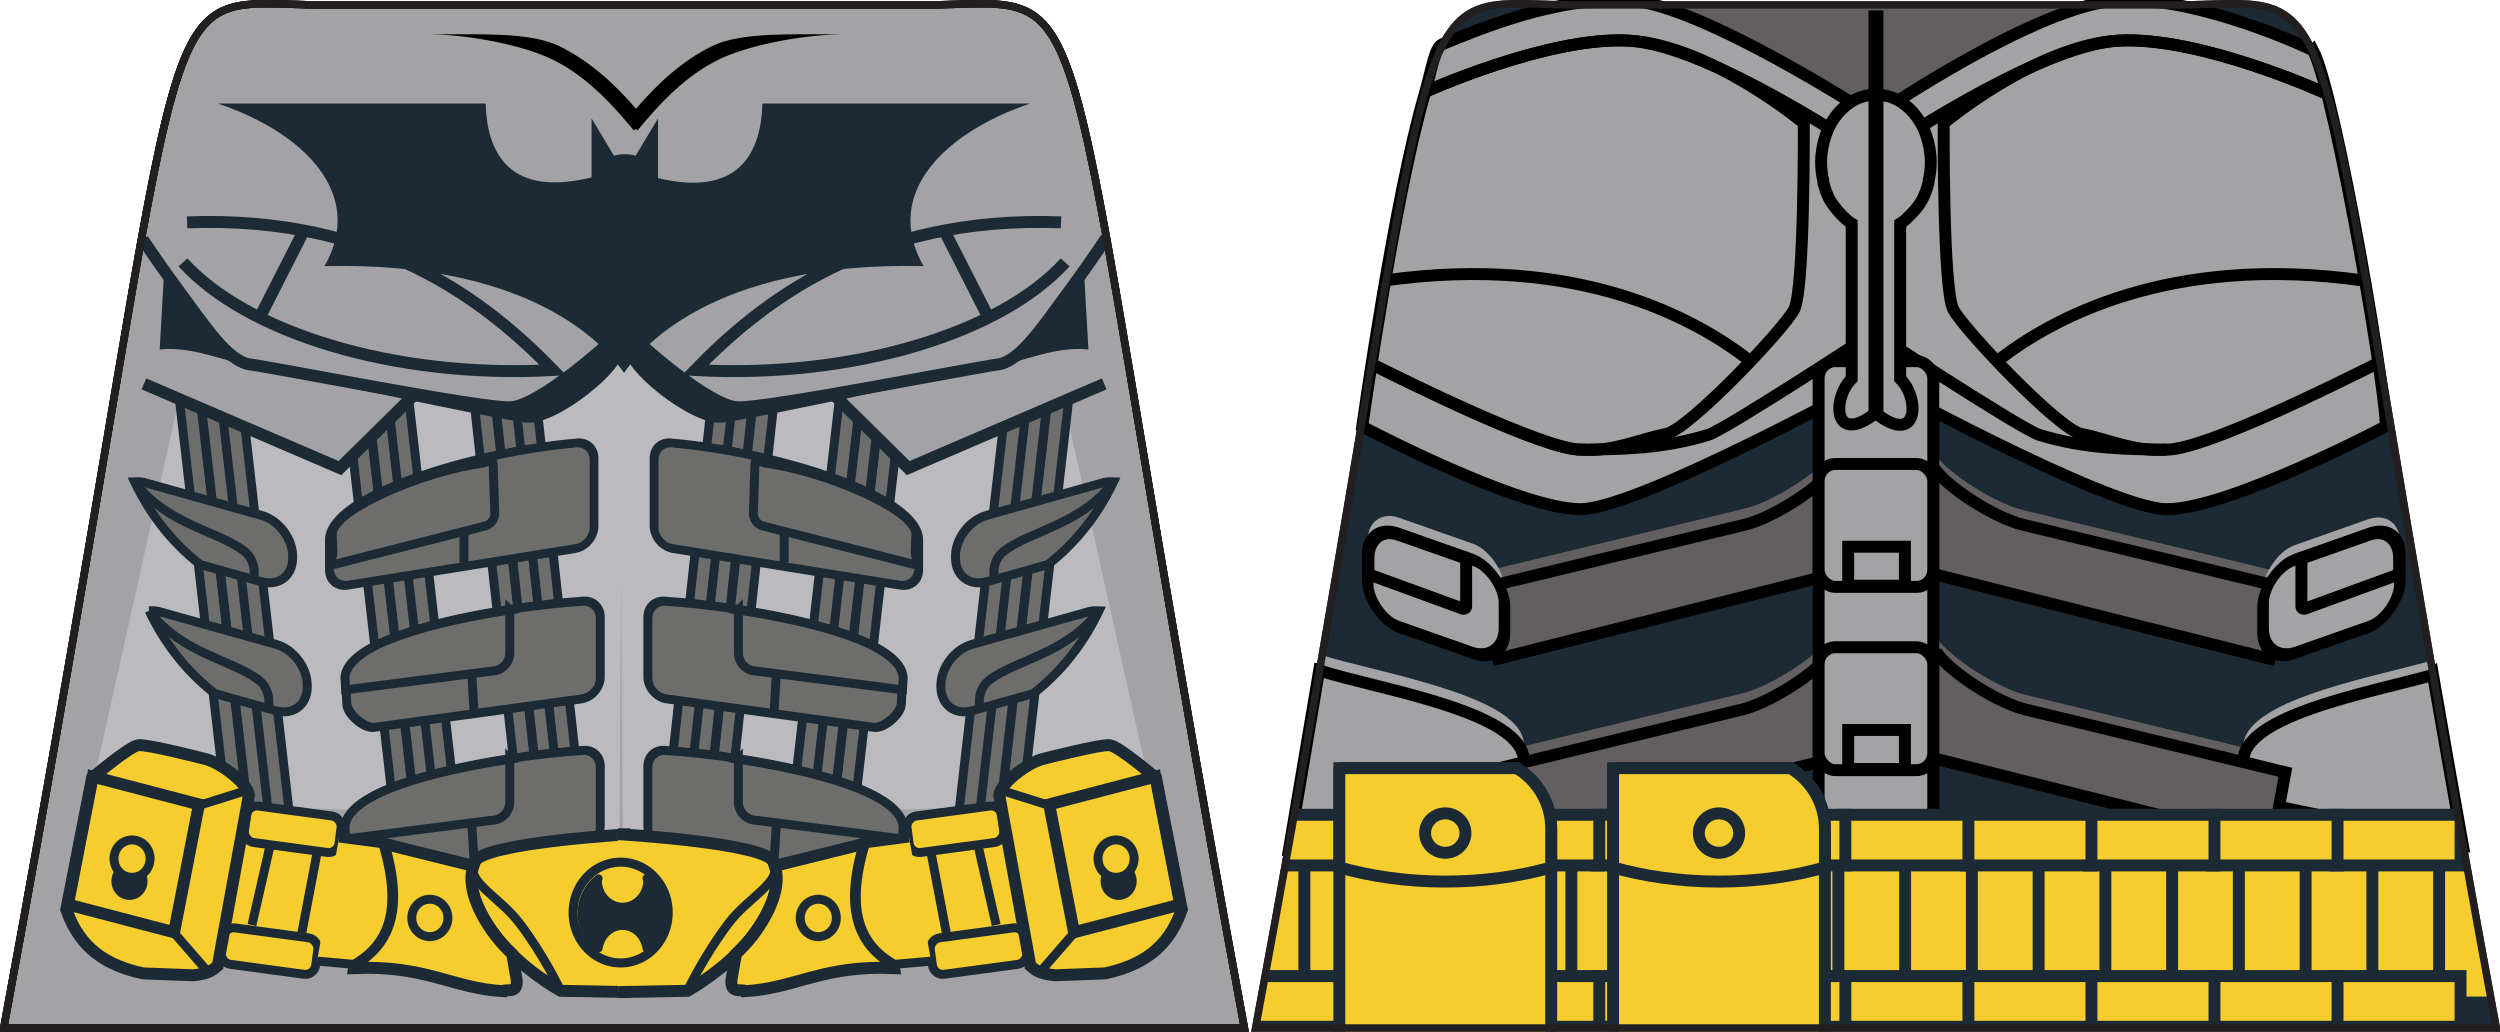 <?xml version="1.0" encoding="UTF-8" standalone="no"?>
<!-- Created with Inkscape (http://www.inkscape.org/) -->

<svg
   xmlns:dc="http://purl.org/dc/elements/1.1/"
   xmlns:cc="http://creativecommons.org/ns#"
   xmlns:rdf="http://www.w3.org/1999/02/22-rdf-syntax-ns#"
   xmlns:svg="http://www.w3.org/2000/svg"
   xmlns="http://www.w3.org/2000/svg"
   xmlns:xlink="http://www.w3.org/1999/xlink"
   xmlns:sodipodi="http://sodipodi.sourceforge.net/DTD/sodipodi-0.dtd"
   xmlns:inkscape="http://www.inkscape.org/namespaces/inkscape"
   width="104.729"
   height="43.221"
   id="svg2"
   version="1.1"
   inkscape:version="0.47 r22583"
   sodipodi:docname="Batman.svg"
   inkscape:export-filename="/media/8814-7FC6/GitHub/Batman.png"
   inkscape:export-xdpi="1718.3771"
   inkscape:export-ydpi="1718.3771"
   style="display:inline">
  <defs
     id="defs4">
    <inkscape:perspective
       sodipodi:type="inkscape:persp3d"
       inkscape:vp_x="0 : 21.606834 : 1"
       inkscape:vp_y="0 : 1000 : 0"
       inkscape:vp_z="52.375 : 21.606834 : 1"
       inkscape:persp3d-origin="26.1875 : 14.404556 : 1"
       id="perspective349" />
    <linearGradient
       inkscape:collect="always"
       id="linearGradient4011">
      <stop
         style="stop-color:#ffffff;stop-opacity:1;"
         offset="0"
         id="stop4013" />
      <stop
         style="stop-color:#ffffff;stop-opacity:0;"
         offset="1"
         id="stop4015" />
    </linearGradient>
    <linearGradient
       inkscape:collect="always"
       id="linearGradient3997">
      <stop
         style="stop-color:#ffffff;stop-opacity:1;"
         offset="0"
         id="stop3999" />
      <stop
         style="stop-color:#ffffff;stop-opacity:0;"
         offset="1"
         id="stop4001" />
    </linearGradient>
    <inkscape:path-effect
       effect="skeletal"
       id="path-effect4237"
       is_visible="true"
       pattern="M 0,5 C 0,2.24 2.24,0 5,0 7.76,0 10,2.24 10,5 10,7.76 7.76,10 5,10 2.24,10 0,7.76 0,5 z"
       copytype="single_stretched"
       prop_scale="1"
       scale_y_rel="false"
       spacing="0"
       normal_offset="0"
       tang_offset="0"
       prop_units="false"
       vertical_pattern="false"
       fuse_tolerance="0" />
    <clipPath
       id="clipPath2999"
       clipPathUnits="userSpaceOnUse">
      <path
         id="path3001"
         d="M 0,792 612,792 612,0 0,0 0,792 z"
         inkscape:connector-curvature="0" />
    </clipPath>
    <radialGradient
       gradientUnits="userSpaceOnUse"
       gradientTransform="matrix(0.76,-0.036,0.132,2.752,16.986,-78.269)"
       r="12.65"
       fy="46.658"
       fx="96.306"
       cy="46.658"
       cx="96.306"
       id="radialGradient3972"
       xlink:href="#linearGradient3966"
       inkscape:collect="always" />
    <clipPath
       clipPathUnits="userSpaceOnUse"
       id="clipPath2999-4">
      <path
         inkscape:connector-curvature="0"
         d="M 0,792 612,792 612,0 0,0 0,792 z"
         id="path3001-0" />
    </clipPath>
    <linearGradient
       id="linearGradient3966">
      <stop
         id="stop3968"
         offset="0"
         style="stop-color:#c0ac02;stop-opacity:1;" />
      <stop
         id="stop3970"
         offset="1"
         style="stop-color:#fdea41;stop-opacity:0;" />
    </linearGradient>
    <radialGradient
       inkscape:collect="always"
       xlink:href="#linearGradient3997"
       id="radialGradient4003"
       cx="165.811"
       cy="47.694"
       fx="165.811"
       fy="47.694"
       r="3.812"
       gradientTransform="matrix(0.644,-0.188,0.312,1.07,43.64,27.156)"
       gradientUnits="userSpaceOnUse" />
    <radialGradient
       inkscape:collect="always"
       xlink:href="#linearGradient3997"
       id="radialGradient4007"
       gradientUnits="userSpaceOnUse"
       gradientTransform="matrix(-0.644,-0.188,-0.312,1.07,293.731,27.156)"
       cx="165.811"
       cy="47.694"
       fx="165.811"
       fy="47.694"
       r="3.812" />
    <radialGradient
       inkscape:collect="always"
       xlink:href="#linearGradient4011"
       id="radialGradient4017"
       cx="169.323"
       cy="41.785"
       fx="169.323"
       fy="41.785"
       r="6.983"
       gradientTransform="matrix(0.31,-0.018,0.037,0.633,114.753,21.469)"
       gradientUnits="userSpaceOnUse" />
    <linearGradient
       id="linearGradient3966-2">
      <stop
         style="stop-color:#c0ac02;stop-opacity:1;"
         offset="0"
         id="stop3968-4" />
      <stop
         style="stop-color:#fdea41;stop-opacity:0;"
         offset="1"
         id="stop3970-5" />
    </linearGradient>
    <clipPath
       id="clipPath2999-4-8"
       clipPathUnits="userSpaceOnUse">
      <path
         id="path3001-0-8"
         d="M 0,792 612,792 612,0 0,0 0,792 z"
         inkscape:connector-curvature="0" />
    </clipPath>
    <radialGradient
       inkscape:collect="always"
       xlink:href="#linearGradient3966-2"
       id="radialGradient3972-4"
       cx="96.306"
       cy="46.658"
       fx="96.306"
       fy="46.658"
       r="12.65"
       gradientTransform="matrix(0.76,-0.036,0.132,2.752,16.986,-78.269)"
       gradientUnits="userSpaceOnUse" />
    <clipPath
       clipPathUnits="userSpaceOnUse"
       id="clipPath2999-0">
      <path
         inkscape:connector-curvature="0"
         d="M 0,792 612,792 612,0 0,0 0,792 z"
         id="path3001-9" />
    </clipPath>
    <inkscape:path-effect
       fuse_tolerance="0"
       vertical_pattern="false"
       prop_units="false"
       tang_offset="0"
       normal_offset="0"
       spacing="0"
       scale_y_rel="false"
       prop_scale="1"
       copytype="single_stretched"
       pattern="M 0,5 C 0,2.24 2.24,0 5,0 7.76,0 10,2.24 10,5 10,7.76 7.76,10 5,10 2.24,10 0,7.76 0,5 z"
       is_visible="true"
       id="path-effect4237-4"
       effect="skeletal" />
    <inkscape:perspective
       id="perspective3163"
       inkscape:persp3d-origin="0.5 : 0.33333333 : 1"
       inkscape:vp_z="1 : 0.5 : 1"
       inkscape:vp_y="0 : 1000 : 0"
       inkscape:vp_x="0 : 0.5 : 1"
       sodipodi:type="inkscape:persp3d" />
    <inkscape:perspective
       id="perspective4142"
       inkscape:persp3d-origin="0.5 : 0.33333333 : 1"
       inkscape:vp_z="1 : 0.5 : 1"
       inkscape:vp_y="0 : 1000 : 0"
       inkscape:vp_x="0 : 0.5 : 1"
       sodipodi:type="inkscape:persp3d" />
    <inkscape:perspective
       id="perspective4156"
       inkscape:persp3d-origin="0.5 : 0.33333333 : 1"
       inkscape:vp_z="1 : 0.5 : 1"
       inkscape:vp_y="0 : 1000 : 0"
       inkscape:vp_x="0 : 0.5 : 1"
       sodipodi:type="inkscape:persp3d" />
    <clipPath
       clipPathUnits="userSpaceOnUse"
       id="clipPath3816">
      <path
         id="path3818"
         style="fill:#ffffff;fill-opacity:1;stroke:#231f20;stroke-width:0.312;stroke-linecap:butt;stroke-linejoin:miter;stroke-miterlimit:4;stroke-opacity:1;stroke-dasharray:none;display:inline"
         d="m 195.412,74.545 c 8.732,-47.294 5.343,-42.679 14.268,-42.856 l 23.44,0 c 8.926,0.177 5.535,-4.438 14.265,42.856 l -51.972,0 z"
         inkscape:connector-curvature="0" />
    </clipPath>
  </defs>
  <sodipodi:namedview
     id="base"
     pagecolor="#ffffff"
     bordercolor="#666666"
     borderopacity="1.0"
     inkscape:pageopacity="0.0"
     inkscape:pageshadow="2"
     inkscape:zoom="7.1190417"
     inkscape:cx="65.875126"
     inkscape:cy="34.350722"
     inkscape:document-units="px"
     inkscape:current-layer="layer37"
     showgrid="false"
     fit-margin-top="0"
     fit-margin-left="0"
     fit-margin-right="0"
     fit-margin-bottom="0"
     inkscape:window-width="1280"
     inkscape:window-height="725"
     inkscape:window-x="0"
     inkscape:window-y="24"
     inkscape:window-maximized="1"
     showguides="true"
     inkscape:guide-bbox="true"
     inkscape:snap-global="false">
    <sodipodi:guide
       orientation="0.063,-0.998"
       position="7.239,21.537"
       id="guide3274" />
    <sodipodi:guide
       orientation="1,0"
       position="26.087,26.649"
       id="guide3960" />
  </sodipodi:namedview>
  <g
     inkscape:groupmode="layer"
     id="layer30"
     inkscape:label="bats"
     transform="translate(-142.812,-31.48)"
     style="display:inline">
    <g
       inkscape:groupmode="layer"
       id="layer38"
       inkscape:label="baseg"
       style="display:inline"
       sodipodi:insensitive="true">
      <path
         transform="translate(-218.169,-378.376)"
         inkscape:connector-curvature="0"
         d="m 361.138,452.92 c 8.732,-47.294 5.343,-42.679 14.268,-42.856 l 23.44,0 c 8.926,0.177 5.535,-4.438 14.265,42.856 l -51.972,0 z"
         style="fill:#a3a2a4;stroke:#231f20;stroke-width:0.312;stroke-linecap:butt;stroke-linejoin:miter;stroke-miterlimit:4;stroke-opacity:1;stroke-dasharray:none;display:inline"
         id="path4246" />
      <path
         transform="translate(-218.169,-378.376)"
         id="path4107"
         style="fill:#1b2a34;stroke:#231f20;stroke-width:0.312;stroke-linecap:butt;stroke-linejoin:miter;stroke-miterlimit:4;stroke-opacity:1;stroke-dasharray:none;display:inline"
         d="m 413.582,452.92 c 8.732,-47.294 5.343,-42.679 14.268,-42.856 l 23.44,0 c 8.926,0.177 5.535,-4.438 14.265,42.856 l -51.972,0 z"
         inkscape:connector-curvature="0" />
      <path
         style="fill:#bbbabd;fill-opacity:1;stroke:none;display:inline"
         d="m 4.075,32.253 3.513,-15.738 6.183,2.951 3.372,-2.67 5.48,0.562 3.513,-3.091 -0.141,20.656 -6.323,1.124 -5.059,-0.703 0.281,-1.405 -4.075,-0.141 -6.745,-1.546 z"
         id="path4315"
         transform="translate(142.768,31.473)" />
      <path
         id="path4323"
         d="m 190.825,63.727 -3.513,-15.738 -6.183,2.951 -3.372,-2.67 -5.48,0.562 -3.513,-3.091 0.141,20.656 6.323,1.124 5.059,-0.703 -0.281,-1.405 4.075,-0.141 6.745,-1.546 z"
         style="fill:#bbbabd;fill-opacity:1;stroke:none;display:inline" />
    </g>
    <g
       inkscape:groupmode="layer"
       id="layer36"
       inkscape:label="west"
       style="display:inline">
      <path
         style="fill:#635f61;stroke:none"
         d="M 67.719,0.219 78.062,7.75 l 7.75,-2.406 3.562,-5.125 -21.656,0 z"
         transform="translate(142.768,31.473)"
         id="path4308" />
      <g
         id="g4298"
         transform="matrix(-1,0,0,1,442.612,0)">
        <path
           style="fill:#a3a2a4;stroke:#000000;stroke-width:0.5;stroke-linecap:butt;stroke-linejoin:miter;stroke-miterlimit:4;stroke-opacity:1;stroke-dasharray:none;display:inline"
           d="m 202.902,33.59 c -0.993,1.907 -3.238,15.373 -3.025,15.76 0,0 6.616,3.488 9.169,3.459 2.471,-0.029 12.628,-5.63 12.628,-5.63 l -0.563,-10.939 c 0,0 -6.646,-4.551 -10.054,-4.746 -3.408,-0.195 -8.155,2.096 -8.155,2.096 z"
           id="path4300"
           sodipodi:nodetypes="cczcczc" />
        <path
           sodipodi:nodetypes="czscczc"
           id="path4302"
           d="m 200.282,46.739 c 1.58,0.788 7.194,3.595 8.764,3.577 1.57,-0.018 3.405,-0.022 5.332,-0.622 0.767,-0.238 7.296,-4.526 7.296,-4.526 l -0.563,-7.239 c 0,0 -6.646,-4.551 -10.054,-4.746 -3.408,-0.195 -8.606,2.172 -8.606,2.172"
           style="fill:none;stroke:#000000;stroke-width:0.5;stroke-linecap:butt;stroke-linejoin:miter;stroke-miterlimit:4;stroke-opacity:1;stroke-dasharray:none;display:inline" />
        <path
           style="fill:none;stroke:#000000;stroke-width:0.5;stroke-linecap:butt;stroke-linejoin:miter;stroke-miterlimit:4;stroke-opacity:1;stroke-dasharray:none;display:inline"
           d="m 209.046,50.315 c 1.309,0.112 2.423,-0.428 3.575,-0.66 0.931,-0.187 4.913,-4.364 5.353,-5.212 0.44,-0.848 0.402,-7.802 0.402,-7.802 0,0 -3.911,-3.264 -7.319,-3.459 -3.408,-0.195 -8.606,2.172 -8.606,2.172"
           id="path4304"
           sodipodi:nodetypes="cszczc" />
        <path
           style="fill:none;stroke:#000000;stroke-width:0.5;stroke-linecap:butt;stroke-linejoin:miter;stroke-miterlimit:4;stroke-opacity:1;stroke-dasharray:none"
           d="m 216.043,46.535 c -2.099,-1.613 -7.024,-4.475 -15.282,-3.298"
           id="path4306"
           sodipodi:nodetypes="cc" />
      </g>
      <g
         id="g4292">
        <path
           sodipodi:nodetypes="csczcczs"
           id="path4162"
           d="m 203.231,33.333 c -0.324,0.132 -0.43,1.034 -0.753,2.144 -1.254,4.307 -2.602,13.873 -2.602,13.873 0,0 6.616,3.488 9.169,3.459 2.471,-0.029 12.628,-5.63 12.628,-5.63 l -0.563,-10.939 c 0,0 -7.049,-4.574 -10.054,-4.746 -3.005,-0.172 -6.246,1.195 -7.825,1.839 z"
           style="fill:#a3a2a4;stroke:#000000;stroke-width:0.5;stroke-linecap:butt;stroke-linejoin:miter;stroke-miterlimit:4;stroke-opacity:1;stroke-dasharray:none;display:inline" />
        <path
           style="fill:none;stroke:#000000;stroke-width:0.5;stroke-linecap:butt;stroke-linejoin:miter;stroke-miterlimit:4;stroke-opacity:1;stroke-dasharray:none;display:inline"
           d="m 200.324,46.76 c 1.638,0.816 7.158,3.574 8.722,3.556 1.563,-0.018 3.405,-0.022 5.332,-0.622 0.767,-0.238 7.296,-4.526 7.296,-4.526 l -0.563,-7.239 c 0,0 -6.646,-4.551 -10.054,-4.746 -3.408,-0.195 -8.606,2.172 -8.606,2.172"
           id="path4166"
           sodipodi:nodetypes="czscczc" />
        <path
           sodipodi:nodetypes="ccszczc"
           id="path4168"
           d="m 200.219,46.707 c 1.484,0.741 7.356,3.626 8.827,3.608 1.309,0.112 2.423,-0.428 3.575,-0.66 0.931,-0.187 4.913,-4.364 5.353,-5.212 0.44,-0.848 0.402,-7.802 0.402,-7.802 0,0 -3.911,-3.264 -7.319,-3.459 -3.408,-0.195 -8.606,2.172 -8.606,2.172"
           style="fill:none;stroke:#000000;stroke-width:0.5;stroke-linecap:butt;stroke-linejoin:miter;stroke-miterlimit:4;stroke-opacity:1;stroke-dasharray:none;display:inline" />
        <path
           sodipodi:nodetypes="cc"
           id="path4170"
           d="m 216.043,46.535 c -2.099,-1.613 -7.024,-4.475 -15.282,-3.298"
           style="fill:none;stroke:#000000;stroke-width:0.5;stroke-linecap:butt;stroke-linejoin:miter;stroke-miterlimit:4;stroke-opacity:1;stroke-dasharray:none" />
      </g>
      <g
         id="g4236"
         transform="translate(-0.005,0)">
        <g
           transform="translate(0,-0.674)"
           style="stroke:none"
           id="g4212">
          <path
             sodipodi:nodetypes="ccccc"
             transform="translate(142.768,31.473)"
             id="path4214"
             d="m 55.311,28.09 c 2.48,0.813 9.14,1.794 8.538,4.086 l -1.159,1.586 -8.637,1.784 1.258,-7.456 z"
             style="fill:#a3a2a4;stroke:none" />
          <path
             sodipodi:nodetypes="ccccc"
             transform="translate(142.768,31.473)"
             id="path4216"
             d="m 76.838,24.065 -14.026,3.537 -0.549,-2.988 10.855,-2.622 c 1.106,-0.249 3.202,-1.538 3.781,-2.439"
             style="fill:#635f61;stroke:none" />
          <g
             style="fill:#a3a2a4;stroke:none"
             id="g4218">
            <rect
               style="fill:#a3a2a4;fill-opacity:1;stroke:none"
               id="rect4220"
               width="6.078"
               height="3.903"
               x="212.207"
               y="-17.073"
               transform="matrix(0.943,0.332,0,1,0,0)"
               ry="1.403" />
            <path
               style="fill:#a3a2a4;fill-opacity:1;stroke:none"
               d="M 58.188,22.344 C 57.712,22.389 57.375,22.792 57.375,23.375 l 0,0.688 3.938,1.438 c 0.079,0.029 0.156,-0.009 0.156,-0.094 l 0,-2 -2.75,-0.969 C 58.536,22.373 58.346,22.329 58.188,22.344 z"
               transform="translate(142.768,31.473)"
               id="path4222" />
          </g>
          <path
             style="fill:#635f61;stroke:none"
             d="m 219.484,63.283 -14.026,3.537 -0.549,-2.988 10.855,-2.622 c 1.106,-0.249 3.202,-1.538 3.781,-2.439"
             id="path4224"
             sodipodi:nodetypes="ccccc" />
        </g>
        <g
           transform="translate(0,-0.614)"
           style="stroke:none"
           id="g4198">
          <path
             id="path4200"
             transform="translate(142.768,31.473)"
             d="m 101.969,28.281 c -2.808,0.782 -8.465,1.782 -7.906,3.906 l 1.188,1.562 7.969,1.656 c -0.456,-2.552 -0.87,-4.928 -1.25,-7.125 z"
             style="fill:#a3a2a4;stroke:none" />
          <path
             style="fill:#635f61;stroke:none"
             d="m 223.857,55.538 14.026,3.537 0.549,-2.988 -10.855,-2.622 c -1.106,-0.249 -3.202,-1.538 -3.781,-2.439"
             id="path4202"
             sodipodi:nodetypes="ccccc" />
          <g
             transform="matrix(-1,0,0,1,443.463,0)"
             id="g4204"
             style="fill:#a3a2a4;stroke:none">
            <rect
               ry="1.403"
               transform="matrix(0.943,0.332,0,1,0,0)"
               y="-17.073"
               x="212.207"
               height="3.903"
               width="6.078"
               id="rect4206"
               style="fill:#a3a2a4;fill-opacity:1;stroke:none" />
            <path
               id="path4208"
               transform="translate(142.768,31.473)"
               d="M 58.188,22.344 C 57.712,22.389 57.375,22.792 57.375,23.375 l 0,0.688 3.938,1.438 c 0.079,0.029 0.156,-0.009 0.156,-0.094 l 0,-2 -2.75,-0.969 C 58.536,22.373 58.346,22.329 58.188,22.344 z"
               style="fill:#a3a2a4;fill-opacity:1;stroke:none" />
          </g>
          <path
             sodipodi:nodetypes="ccccc"
             id="path4210"
             d="m 223.979,63.283 14.026,3.537 0.549,-2.988 -10.855,-2.622 c -1.106,-0.249 -3.202,-1.538 -3.781,-2.439"
             style="fill:#635f61;stroke:none" />
        </g>
        <g
           id="g4190">
          <path
             style="fill:#a3a2a4;stroke:#000000;stroke-width:0.5;stroke-linecap:butt;stroke-linejoin:miter;stroke-miterlimit:4;stroke-opacity:1;stroke-dasharray:none"
             d="m 101.969,28.281 c -2.808,0.782 -8.465,1.782 -7.906,3.906 l 1.188,1.562 7.969,1.656 c -0.456,-2.552 -0.87,-4.928 -1.25,-7.125 z"
             transform="translate(142.768,31.473)"
             id="path4131" />
          <path
             sodipodi:nodetypes="ccccc"
             id="path4133"
             d="m 223.857,55.538 14.026,3.537 0.549,-2.988 -10.855,-2.622 c -1.106,-0.249 -3.202,-1.538 -3.781,-2.439"
             style="fill:#635f61;stroke:#000000;stroke-width:0.5;stroke-linecap:butt;stroke-linejoin:miter;stroke-miterlimit:4;stroke-opacity:1;stroke-dasharray:none" />
          <g
             style="fill:#a3a2a4"
             id="g4135"
             transform="matrix(-1,0,0,1,443.463,0)">
            <rect
               style="fill:#a3a2a4;fill-opacity:1;stroke:#000000;stroke-width:0.515;stroke-miterlimit:4;stroke-opacity:1;stroke-dasharray:none"
               id="rect4137"
               width="6.078"
               height="3.903"
               x="212.207"
               y="-17.073"
               transform="matrix(0.943,0.332,0,1,0,0)"
               ry="1.403" />
            <path
               style="fill:#a3a2a4;fill-opacity:1;stroke:#000000;stroke-width:0.5;stroke-miterlimit:4;stroke-opacity:1;stroke-dasharray:none"
               d="M 58.188,22.344 C 57.712,22.389 57.375,22.792 57.375,23.375 l 0,0.688 3.938,1.438 c 0.079,0.029 0.156,-0.009 0.156,-0.094 l 0,-2 -2.75,-0.969 C 58.536,22.373 58.346,22.329 58.188,22.344 z"
               transform="translate(142.768,31.473)"
               id="path4139" />
          </g>
          <path
             style="fill:#635f61;stroke:#000000;stroke-width:0.5;stroke-linecap:butt;stroke-linejoin:miter;stroke-miterlimit:4;stroke-opacity:1;stroke-dasharray:none"
             d="m 223.979,63.283 14.026,3.537 0.549,-2.988 -10.855,-2.622 c -1.106,-0.249 -3.202,-1.538 -3.781,-2.439"
             id="path4141"
             sodipodi:nodetypes="ccccc" />
        </g>
        <g
           id="g4120">
          <path
             style="fill:#a3a2a4;stroke:#000000;stroke-width:0.5;stroke-linecap:butt;stroke-linejoin:miter;stroke-miterlimit:4;stroke-opacity:1;stroke-dasharray:none"
             d="m 55.311,28.09 c 2.48,0.813 9.14,1.794 8.538,4.086 l -1.159,1.586 -8.637,1.784 1.258,-7.456 z"
             id="path4205"
             transform="translate(142.768,31.473)"
             sodipodi:nodetypes="ccccc" />
          <path
             style="fill:#635f61;stroke:#000000;stroke-width:0.5;stroke-linecap:butt;stroke-linejoin:miter;stroke-miterlimit:4;stroke-opacity:1;stroke-dasharray:none"
             d="m 76.838,24.065 -14.026,3.537 -0.549,-2.988 10.855,-2.622 c 1.106,-0.249 3.202,-1.538 3.781,-2.439"
             id="path4209"
             transform="translate(142.768,31.473)"
             sodipodi:nodetypes="ccccc" />
          <g
             id="g4116"
             style="fill:#a3a2a4">
            <rect
               ry="1.403"
               transform="matrix(0.943,0.332,0,1,0,0)"
               y="-17.073"
               x="212.207"
               height="3.903"
               width="6.078"
               id="rect4198"
               style="fill:#a3a2a4;fill-opacity:1;stroke:#000000;stroke-width:0.515;stroke-miterlimit:4;stroke-opacity:1;stroke-dasharray:none" />
            <path
               id="rect4200"
               transform="translate(142.768,31.473)"
               d="M 58.188,22.344 C 57.712,22.389 57.375,22.792 57.375,23.375 l 0,0.688 3.938,1.438 c 0.079,0.029 0.156,-0.009 0.156,-0.094 l 0,-2 -2.75,-0.969 C 58.536,22.373 58.346,22.329 58.188,22.344 z"
               style="fill:#a3a2a4;fill-opacity:1;stroke:#000000;stroke-width:0.5;stroke-miterlimit:4;stroke-opacity:1;stroke-dasharray:none" />
          </g>
          <path
             sodipodi:nodetypes="ccccc"
             id="path4211"
             d="m 219.484,63.283 -14.026,3.537 -0.549,-2.988 10.855,-2.622 c 1.106,-0.249 3.202,-1.538 3.781,-2.439"
             style="fill:#635f61;stroke:#000000;stroke-width:0.5;stroke-linecap:butt;stroke-linejoin:miter;stroke-miterlimit:4;stroke-opacity:1;stroke-dasharray:none" />
        </g>
      </g>
      <path
         style="font-size:medium;font-style:normal;font-variant:normal;font-weight:normal;font-stretch:normal;text-indent:0;text-align:start;text-decoration:none;line-height:normal;letter-spacing:normal;word-spacing:normal;text-transform:none;direction:ltr;block-progression:tb;writing-mode:lr-tb;text-anchor:start;color:#000000;fill:#000000;fill-opacity:1;stroke:none;stroke-width:0.625;marker:none;visibility:visible;display:inline;overflow:visible;enable-background:accumulate;font-family:Andale Mono;-inkscape-font-specification:Andale Mono"
         d="m 18,1.438 c 1.918,0.034 4.062,0.511 5.188,1.062 1.174,0.575 2.154,1.494 3.062,2.562 0.114,0.134 0.232,0.268 0.344,0.406 L 26.688,5.406 26.75,5.469 C 26.862,5.331 26.98,5.196 27.094,5.062 28.003,3.994 28.982,3.075 30.156,2.5 31.282,1.948 33.457,1.472 35.375,1.438 c -1.907,0.034 -4.216,-0.129 -5.5,0.5 -1.251,0.613 -2.265,1.556 -3.188,2.625 C 25.762,3.488 24.726,2.554 23.469,1.938 22.184,1.308 19.907,1.472 18,1.438 z"
         transform="translate(142.768,31.473)"
         id="path4117" />
      <g
         id="g4226"
         transform="translate(-0.678,0)">
        <rect
           style="fill:#a3a2a4;fill-opacity:1;stroke:#000000;stroke-width:0.5;stroke-miterlimit:4;stroke-opacity:1;stroke-dasharray:none"
           id="rect4185"
           width="4.803"
           height="20.501"
           x="219.675"
           y="46.609"
           ry="0.714" />
        <g
           style="fill:#a3a2a4"
           transform="translate(0.102,0)"
           id="g4188">
          <rect
             style="fill:#a3a2a4;fill-opacity:1;stroke:#000000;stroke-width:0.5;stroke-miterlimit:4;stroke-opacity:1;stroke-dasharray:none"
             id="rect4181"
             width="4.803"
             height="5.15"
             x="76.805"
             y="27.12"
             transform="translate(142.768,31.473)"
             ry="0.714" />
          <rect
             style="fill:#a3a2a4;fill-opacity:1;stroke:#000000;stroke-width:0.5;stroke-miterlimit:4;stroke-opacity:1;stroke-dasharray:none"
             id="rect4183"
             width="2.377"
             height="1.634"
             x="78.043"
             y="30.586"
             transform="translate(142.768,31.473)"
             ry="0" />
        </g>
        <g
           style="fill:#a3a2a4"
           transform="translate(0.102,-7.676)"
           id="g4192">
          <rect
             ry="0.714"
             transform="translate(142.768,31.473)"
             y="27.12"
             x="76.805"
             height="5.15"
             width="4.803"
             id="rect4194"
             style="fill:#a3a2a4;fill-opacity:1;stroke:#000000;stroke-width:0.5;stroke-miterlimit:4;stroke-opacity:1;stroke-dasharray:none" />
          <rect
             ry="0"
             transform="translate(142.768,31.473)"
             y="30.586"
             x="78.043"
             height="1.634"
             width="2.377"
             id="rect4196"
             style="fill:#a3a2a4;fill-opacity:1;stroke:#000000;stroke-width:0.5;stroke-miterlimit:4;stroke-opacity:1;stroke-dasharray:none" />
        </g>
        <path
           id="path4172"
           d="m 222.061,35.442 c -0.158,0 -0.32,0.025 -0.469,0.062 -0.14,0.037 -0.277,0.089 -0.406,0.156 -0.129,0.068 -0.26,0.155 -0.375,0.25 -0.374,0.307 -0.668,0.73 -0.844,1.25 -0.115,0.341 -0.188,0.731 -0.188,1.125 0,0.273 0.035,0.531 0.094,0.781 0.004,0.02 -0.005,0.043 0,0.062 0.06,0.239 0.144,0.48 0.25,0.688 0.075,0.146 0.187,0.279 0.281,0.406 0.068,0.09 0.142,0.171 0.219,0.25 0.134,0.138 0.28,0.277 0.438,0.375 l 0,6.5 c -0.835,0.83 -0.773,2.826 1,1.438 1.794,1.421 1.87,-0.604 1.031,-1.438 l 0,-6.5 c 0.159,-0.097 0.302,-0.236 0.438,-0.375 0.188,-0.193 0.369,-0.4 0.5,-0.656 0.106,-0.207 0.19,-0.449 0.25,-0.688 0.005,-0.019 -0.004,-0.044 0,-0.062 0.059,-0.25 0.094,-0.508 0.094,-0.781 0,-0.394 -0.072,-0.784 -0.188,-1.125 -0.176,-0.52 -0.47,-0.943 -0.844,-1.25 -0.238,-0.197 -0.492,-0.329 -0.781,-0.406 -0.01,-0.003 -0.021,0.002 -0.031,0 -0.15,-0.038 -0.31,-0.062 -0.469,-0.062 z"
           style="fill:#a3a2a4;stroke:#000000;stroke-width:0.5;stroke-linecap:butt;stroke-linejoin:miter;stroke-miterlimit:4;stroke-opacity:1;stroke-dasharray:none" />
      </g>
      <g
         id="g4086"
         transform="matrix(1,0,0.115,1,1.749,0.423)"
         style="fill:#6d6e6c;stroke:#1b2a34">
        <path
           id="path4076"
           d="m 143.081,46.911 0,20.062 0.875,0 0,-20.062 -0.875,0 z"
           style="font-size:medium;font-style:normal;font-variant:normal;font-weight:normal;font-stretch:normal;text-indent:0;text-align:start;text-decoration:none;line-height:normal;letter-spacing:normal;word-spacing:normal;text-transform:none;direction:ltr;block-progression:tb;writing-mode:lr-tb;text-anchor:start;color:#000000;fill:#6d6e6c;fill-opacity:1;stroke:#1b2a34;stroke-width:0.375;stroke-miterlimit:4;stroke-dasharray:none;marker:none;visibility:visible;display:inline;overflow:visible;enable-background:accumulate;font-family:Andale Mono;-inkscape-font-specification:Andale Mono" />
        <path
           style="font-size:medium;font-style:normal;font-variant:normal;font-weight:normal;font-stretch:normal;text-indent:0;text-align:start;text-decoration:none;line-height:normal;letter-spacing:normal;word-spacing:normal;text-transform:none;direction:ltr;block-progression:tb;writing-mode:lr-tb;text-anchor:start;color:#000000;fill:#6d6e6c;fill-opacity:1;stroke:#1b2a34;stroke-width:0.375;stroke-miterlimit:4;stroke-dasharray:none;marker:none;visibility:visible;display:inline;overflow:visible;enable-background:accumulate;font-family:Andale Mono;-inkscape-font-specification:Andale Mono"
           d="m 143.973,46.911 0,20.062 0.875,0 0,-20.062 -0.875,0 z"
           id="path4082" />
        <path
           id="path4084"
           d="m 144.819,46.911 0,20.062 0.875,0 0,-20.062 -0.875,0 z"
           style="font-size:medium;font-style:normal;font-variant:normal;font-weight:normal;font-stretch:normal;text-indent:0;text-align:start;text-decoration:none;line-height:normal;letter-spacing:normal;word-spacing:normal;text-transform:none;direction:ltr;block-progression:tb;writing-mode:lr-tb;text-anchor:start;color:#000000;fill:#6d6e6c;fill-opacity:1;stroke:#1b2a34;stroke-width:0.375;stroke-miterlimit:4;stroke-dasharray:none;marker:none;visibility:visible;display:inline;overflow:visible;enable-background:accumulate;font-family:Andale Mono;-inkscape-font-specification:Andale Mono" />
      </g>
      <g
         transform="matrix(1,0,0.115,1,8.845,1.269)"
         id="g4091"
         style="fill:#6d6e6c;stroke:#1b2a34">
        <path
           style="font-size:medium;font-style:normal;font-variant:normal;font-weight:normal;font-stretch:normal;text-indent:0;text-align:start;text-decoration:none;line-height:normal;letter-spacing:normal;word-spacing:normal;text-transform:none;direction:ltr;block-progression:tb;writing-mode:lr-tb;text-anchor:start;color:#000000;fill:#6d6e6c;fill-opacity:1;stroke:#1b2a34;stroke-width:0.375;stroke-miterlimit:4;stroke-dasharray:none;marker:none;visibility:visible;display:inline;overflow:visible;enable-background:accumulate;font-family:Andale Mono;-inkscape-font-specification:Andale Mono"
           d="m 143.081,46.911 0,20.062 0.875,0 0,-20.062 -0.875,0 z"
           id="path4093" />
        <path
           id="path4096"
           d="m 143.973,46.911 0,20.062 0.875,0 0,-20.062 -0.875,0 z"
           style="font-size:medium;font-style:normal;font-variant:normal;font-weight:normal;font-stretch:normal;text-indent:0;text-align:start;text-decoration:none;line-height:normal;letter-spacing:normal;word-spacing:normal;text-transform:none;direction:ltr;block-progression:tb;writing-mode:lr-tb;text-anchor:start;color:#000000;fill:#6d6e6c;fill-opacity:1;stroke:#1b2a34;stroke-width:0.375;stroke-miterlimit:4;stroke-dasharray:none;marker:none;visibility:visible;display:inline;overflow:visible;enable-background:accumulate;font-family:Andale Mono;-inkscape-font-specification:Andale Mono" />
        <path
           style="font-size:medium;font-style:normal;font-variant:normal;font-weight:normal;font-stretch:normal;text-indent:0;text-align:start;text-decoration:none;line-height:normal;letter-spacing:normal;word-spacing:normal;text-transform:none;direction:ltr;block-progression:tb;writing-mode:lr-tb;text-anchor:start;color:#000000;fill:#6d6e6c;fill-opacity:1;stroke:#1b2a34;stroke-width:0.375;stroke-miterlimit:4;stroke-dasharray:none;marker:none;visibility:visible;display:inline;overflow:visible;enable-background:accumulate;font-family:Andale Mono;-inkscape-font-specification:Andale Mono"
           d="m 144.819,46.911 0,20.062 0.875,0 0,-20.062 -0.875,0 z"
           id="path4098" />
      </g>
      <g
         id="g4100"
         transform="matrix(1,0,0.11,1,14.37,0.846)"
         style="fill:#6d6e6c;stroke:#1b2a34">
        <path
           id="path4102"
           d="m 143.081,46.911 0,20.062 0.875,0 0,-20.062 -0.875,0 z"
           style="font-size:medium;font-style:normal;font-variant:normal;font-weight:normal;font-stretch:normal;text-indent:0;text-align:start;text-decoration:none;line-height:normal;letter-spacing:normal;word-spacing:normal;text-transform:none;direction:ltr;block-progression:tb;writing-mode:lr-tb;text-anchor:start;color:#000000;fill:#6d6e6c;fill-opacity:1;stroke:#1b2a34;stroke-width:0.375;stroke-miterlimit:4;stroke-dasharray:none;marker:none;visibility:visible;display:inline;overflow:visible;enable-background:accumulate;font-family:Andale Mono;-inkscape-font-specification:Andale Mono" />
        <path
           style="font-size:medium;font-style:normal;font-variant:normal;font-weight:normal;font-stretch:normal;text-indent:0;text-align:start;text-decoration:none;line-height:normal;letter-spacing:normal;word-spacing:normal;text-transform:none;direction:ltr;block-progression:tb;writing-mode:lr-tb;text-anchor:start;color:#000000;fill:#6d6e6c;fill-opacity:1;stroke:#1b2a34;stroke-width:0.375;stroke-miterlimit:4;stroke-dasharray:none;marker:none;visibility:visible;display:inline;overflow:visible;enable-background:accumulate;font-family:Andale Mono;-inkscape-font-specification:Andale Mono"
           d="m 143.973,46.911 0,20.062 0.875,0 0,-20.062 -0.875,0 z"
           id="path4104" />
        <path
           id="path4106"
           d="m 144.819,46.911 0,20.062 0.875,0 0,-20.062 -0.875,0 z"
           style="font-size:medium;font-style:normal;font-variant:normal;font-weight:normal;font-stretch:normal;text-indent:0;text-align:start;text-decoration:none;line-height:normal;letter-spacing:normal;word-spacing:normal;text-transform:none;direction:ltr;block-progression:tb;writing-mode:lr-tb;text-anchor:start;color:#000000;fill:#6d6e6c;fill-opacity:1;stroke:#1b2a34;stroke-width:0.375;stroke-miterlimit:4;stroke-dasharray:none;marker:none;visibility:visible;display:inline;overflow:visible;enable-background:accumulate;font-family:Andale Mono;-inkscape-font-specification:Andale Mono" />
      </g>
      <path
         style="fill:#a3a2a4;stroke:none"
         d="m 147.781,46.986 9.323,3.959 3.418,-3.049 3.972,0.831 3.418,-1.478 0.647,-1.201 -19.778,-5.046 -0.999,5.983 z"
         id="path3913"
         sodipodi:nodetypes="cccccccc" />
      <g
         id="g4022"
         style="fill:#6d6e6c;stroke:#1b2a34"
         transform="translate(-0.445,0)">
        <path
           sodipodi:nodetypes="cccccccc"
           id="rect4013"
           d="m 169.563,77.003 c 0.44,0 0.794,0.354 0.794,0.794 l 0,2.829 c 0,0.44 -0.354,0.794 -0.794,0.794 l -9.644,0 c -0.44,0 -0.794,-0.354 -0.794,-0.794 l 0,-1.205 c -0.104,-1.877 6.124,-2.735 10.439,-2.418 z"
           style="fill:#6d6e6c;fill-opacity:1;stroke:#1b2a34;stroke-width:0.371;stroke-miterlimit:4;stroke-opacity:1;stroke-dasharray:none"
           transform="matrix(0.987,-0.159,0,1,0,0)" />
        <path
           style="fill:#6d6e6c;fill-opacity:1;stroke:#1b2a34;stroke-width:0.375;stroke-miterlimit:4;stroke-dasharray:none"
           d="m 163.458,50.886 c 0.243,-0.05 0.448,-0.219 0.458,0.029 l 0.067,2.066 c 0.011,0.248 -0.177,0.488 -0.421,0.538 l -6.323,1.609 c -0.243,0.05 -0.025,-0.298 -0.035,-0.546 l -0.029,-0.68 c -0.102,-1.047 3.887,-2.706 6.282,-3.016 l 5e-5,0 z"
           id="path4016"
           sodipodi:nodetypes="ccccccccc" />
        <path
           transform="translate(142.768,31.473)"
           id="path4020"
           d="m 19.925,22.161 0,1.41"
           style="fill:#6d6e6c;stroke:#1b2a34;stroke-width:0.375;stroke-linecap:butt;stroke-linejoin:miter;stroke-miterlimit:4;stroke-opacity:1;stroke-dasharray:none" />
      </g>
      <g
         id="g4046"
         style="fill:#6d6e6c;stroke:#1b2a34"
         transform="translate(-0.445,0)">
        <path
           sodipodi:nodetypes="cccccccc"
           id="rect4035"
           d="m 169.139,79.503 c 0.44,0 0.794,0.354 0.794,0.794 l 0,2.5 c 0,0.44 -0.354,0.794 -0.794,0.794 l -8.75,0.011 c -0.44,0 -1.174,-0.734 -1.174,-1.174 l -0.047,-1.096 c 0.19,-1.901 6.89,-2.045 9.971,-1.828 z"
           style="fill:#6d6e6c;fill-opacity:1;stroke:#1b2a34;stroke-width:0.377;stroke-miterlimit:4;stroke-opacity:1"
           transform="matrix(0.991,-0.135,0,1,0,0)" />
        <path
           id="rect4038"
           transform="translate(142.768,31.473)"
           d="m 21.844,25.562 c -3.125,0.478 -6.768,1.395 -6.906,2.812 l 0.031,0.531 6.094,-0.781 c 0.44,0 0.781,-0.341 0.781,-0.781 l 0,-1.781 z"
           style="fill:#6d6e6c;fill-opacity:1;stroke:#1b2a34;stroke-width:0.375;stroke-miterlimit:4;stroke-opacity:1" />
        <path
           transform="translate(142.768,31.473)"
           id="path4044"
           d="m 20.254,28.27 0.094,1.551"
           style="fill:#6d6e6c;stroke:#1b2a34;stroke-width:0.375;stroke-linecap:butt;stroke-linejoin:miter;stroke-miterlimit:4;stroke-opacity:1;stroke-dasharray:none" />
      </g>
      <g
         id="g4051"
         transform="translate(-0.445,6.25)"
         style="fill:#6d6e6c;stroke:#1b2a34">
        <path
           transform="matrix(0.991,-0.135,0,1,0,0)"
           style="fill:#6d6e6c;fill-opacity:1;stroke:#1b2a34;stroke-width:0.377;stroke-miterlimit:4;stroke-opacity:1"
           d="m 169.139,79.503 c 0.44,0 0.794,0.354 0.794,0.794 l 0,2.5 c 0,0.44 -0.354,0.794 -0.794,0.794 l -8.75,0.011 c -0.44,0 -1.174,-0.734 -1.174,-1.174 l -0.047,-1.096 c 0.19,-1.901 6.89,-2.045 9.971,-1.828 z"
           id="path4053"
           sodipodi:nodetypes="cccccccc" />
        <path
           style="fill:#6d6e6c;fill-opacity:1;stroke:#1b2a34;stroke-width:0.375;stroke-miterlimit:4;stroke-opacity:1"
           d="m 21.844,25.562 c -3.125,0.478 -6.768,1.395 -6.906,2.812 l 0.031,0.531 6.094,-0.781 c 0.44,0 0.781,-0.341 0.781,-0.781 l 0,-1.781 z"
           transform="translate(142.768,31.473)"
           id="path4055" />
        <path
           style="fill:#6d6e6c;stroke:#1b2a34;stroke-width:0.375;stroke-linecap:butt;stroke-linejoin:miter;stroke-miterlimit:4;stroke-opacity:1;stroke-dasharray:none"
           d="m 20.254,28.27 0.094,1.551"
           id="path4057"
           transform="translate(142.768,31.473)" />
      </g>
      <g
         id="g4066"
         style="fill:#6d6e6c;stroke:#1b2a34"
         transform="translate(-0.445,0)">
        <path
           id="rect4059"
           transform="translate(142.768,31.473)"
           d="m 6.125,20.188 c 0.737,1.561 1.753,2.692 2.75,3.469 l 2.562,0.719 c 0.725,0.2 1.312,-0.248 1.312,-1 l 0,-0.062 c 0,-0.752 -0.587,-1.518 -1.312,-1.719 l -4.906,-1.375 C 6.395,20.181 6.248,20.182 6.125,20.188 z"
           style="fill:#6d6e6c;fill-opacity:1;stroke:#1b2a34;stroke-width:0.375;stroke-miterlimit:4;stroke-opacity:1;stroke-dasharray:none" />
        <path
           sodipodi:nodetypes="csc"
           transform="translate(142.768,31.473)"
           id="path4064"
           d="m 11.137,24.135 c 0.024,-0.258 -0.012,-0.739 -0.447,-1.064 C 9.591,22.249 7.496,21.975 6.156,20.234"
           style="fill:#6d6e6c;stroke:#1b2a34;stroke-width:0.375;stroke-linecap:butt;stroke-linejoin:miter;stroke-miterlimit:4;stroke-opacity:1;stroke-dasharray:none" />
      </g>
      <g
         id="g4070"
         transform="translate(0.166,5.404)"
         style="fill:#6d6e6c;stroke:#1b2a34">
        <path
           style="fill:#6d6e6c;fill-opacity:1;stroke:#1b2a34;stroke-width:0.375;stroke-miterlimit:4;stroke-opacity:1;stroke-dasharray:none"
           d="m 6.125,20.188 c 0.737,1.561 1.753,2.692 2.75,3.469 l 2.562,0.719 c 0.725,0.2 1.312,-0.248 1.312,-1 l 0,-0.062 c 0,-0.752 -0.587,-1.518 -1.312,-1.719 l -4.906,-1.375 C 6.395,20.181 6.248,20.182 6.125,20.188 z"
           transform="translate(142.768,31.473)"
           id="path4072" />
        <path
           style="fill:#6d6e6c;stroke:#1b2a34;stroke-width:0.375;stroke-linecap:butt;stroke-linejoin:miter;stroke-miterlimit:4;stroke-opacity:1;stroke-dasharray:none"
           d="m 11.137,24.135 c 0.024,-0.258 -0.012,-0.739 -0.447,-1.064 C 9.591,22.249 7.496,21.975 6.156,20.234"
           id="path4074"
           transform="translate(142.768,31.473)"
           sodipodi:nodetypes="csc" />
      </g>
      <path
         style="fill:none;stroke:#1b2a34;stroke-width:0.5;stroke-linecap:butt;stroke-linejoin:miter;stroke-miterlimit:4;stroke-opacity:1;stroke-dasharray:none"
         d="m 148.84,47.561 8.213,3.528 3.027,-2.988"
         id="path4108"
         sodipodi:nodetypes="ccc" />
      <path
         style="fill:none;stroke:#1b2a34;stroke-width:0.5;stroke-linecap:butt;stroke-linejoin:miter;stroke-miterlimit:4;stroke-opacity:1;stroke-dasharray:none"
         d="m 168.407,45.768 c 0,0 -2.99,2.741 -4.222,2.776 -1.29,0.037 -9.924,-1.676 -10.873,-1.793 -0.949,-0.117 -1.891,-1.582 -2.99,-3.066 -0.6,-0.81 -1.153,-1.613 -1.531,-2.177"
         id="path4110"
         sodipodi:nodetypes="czzss" />
      <path
         style="fill:#1b2a34;stroke:none"
         d="m 149.689,42.809 c 1.21,1.713 2.856,3.843 3.625,3.938 1.265,0.156 9.585,1.85 10.875,1.812 1.083,-0.031 3.393,-2.08 3.969,-2.594 l 0.719,0.219 c 0.231,0.694 -2.715,3.121 -4,3 -1.285,-0.121 -11.906,-2.438 -11.906,-2.438 -1.157,-0.302 -2.312,-0.754 -3.469,-0.625 l 0.188,-3.312 z"
         id="path4112" />
      <path
         style="fill:none;stroke:#1b2a34;stroke-width:0.5;stroke-linecap:butt;stroke-linejoin:miter;stroke-miterlimit:4;stroke-opacity:1;stroke-dasharray:none"
         d="m 150.478,42.472 c 2.644,2.913 8.76,4.877 15.5,4.511 -2.754,-2.829 -7.32,-6.487 -15.327,-6.189"
         id="path4128"
         sodipodi:nodetypes="ccc" />
      <path
         style="fill:none;stroke:#1b2a34;stroke-width:0.5;stroke-linecap:butt;stroke-linejoin:miter;stroke-miterlimit:4;stroke-opacity:1;stroke-dasharray:none"
         d="M 153.775,44.612 155.452,41.315"
         id="path4130" />
      <g
         style="fill:#6d6e6c;stroke:#1b2a34"
         transform="matrix(-1,0,-0.115,1,336.161,0.423)"
         id="g3957">
        <path
           style="font-size:medium;font-style:normal;font-variant:normal;font-weight:normal;font-stretch:normal;text-indent:0;text-align:start;text-decoration:none;line-height:normal;letter-spacing:normal;word-spacing:normal;text-transform:none;direction:ltr;block-progression:tb;writing-mode:lr-tb;text-anchor:start;color:#000000;fill:#6d6e6c;fill-opacity:1;stroke:#1b2a34;stroke-width:0.375;stroke-miterlimit:4;stroke-dasharray:none;marker:none;visibility:visible;display:inline;overflow:visible;enable-background:accumulate;font-family:Andale Mono;-inkscape-font-specification:Andale Mono"
           d="m 143.081,46.911 0,20.062 0.875,0 0,-20.062 -0.875,0 z"
           id="path3959" />
        <path
           id="path3961"
           d="m 143.973,46.911 0,20.062 0.875,0 0,-20.062 -0.875,0 z"
           style="font-size:medium;font-style:normal;font-variant:normal;font-weight:normal;font-stretch:normal;text-indent:0;text-align:start;text-decoration:none;line-height:normal;letter-spacing:normal;word-spacing:normal;text-transform:none;direction:ltr;block-progression:tb;writing-mode:lr-tb;text-anchor:start;color:#000000;fill:#6d6e6c;fill-opacity:1;stroke:#1b2a34;stroke-width:0.375;stroke-miterlimit:4;stroke-dasharray:none;marker:none;visibility:visible;display:inline;overflow:visible;enable-background:accumulate;font-family:Andale Mono;-inkscape-font-specification:Andale Mono" />
        <path
           style="font-size:medium;font-style:normal;font-variant:normal;font-weight:normal;font-stretch:normal;text-indent:0;text-align:start;text-decoration:none;line-height:normal;letter-spacing:normal;word-spacing:normal;text-transform:none;direction:ltr;block-progression:tb;writing-mode:lr-tb;text-anchor:start;color:#000000;fill:#6d6e6c;fill-opacity:1;stroke:#1b2a34;stroke-width:0.375;stroke-miterlimit:4;stroke-dasharray:none;marker:none;visibility:visible;display:inline;overflow:visible;enable-background:accumulate;font-family:Andale Mono;-inkscape-font-specification:Andale Mono"
           d="m 144.819,46.911 0,20.062 0.875,0 0,-20.062 -0.875,0 z"
           id="path3963" />
      </g>
      <g
         style="fill:#6d6e6c;stroke:#1b2a34"
         id="g3965"
         transform="matrix(-1,0,-0.115,1,329.065,1.269)">
        <path
           id="path3967"
           d="m 143.081,46.911 0,20.062 0.875,0 0,-20.062 -0.875,0 z"
           style="font-size:medium;font-style:normal;font-variant:normal;font-weight:normal;font-stretch:normal;text-indent:0;text-align:start;text-decoration:none;line-height:normal;letter-spacing:normal;word-spacing:normal;text-transform:none;direction:ltr;block-progression:tb;writing-mode:lr-tb;text-anchor:start;color:#000000;fill:#6d6e6c;fill-opacity:1;stroke:#1b2a34;stroke-width:0.375;stroke-miterlimit:4;stroke-dasharray:none;marker:none;visibility:visible;display:inline;overflow:visible;enable-background:accumulate;font-family:Andale Mono;-inkscape-font-specification:Andale Mono" />
        <path
           style="font-size:medium;font-style:normal;font-variant:normal;font-weight:normal;font-stretch:normal;text-indent:0;text-align:start;text-decoration:none;line-height:normal;letter-spacing:normal;word-spacing:normal;text-transform:none;direction:ltr;block-progression:tb;writing-mode:lr-tb;text-anchor:start;color:#000000;fill:#6d6e6c;fill-opacity:1;stroke:#1b2a34;stroke-width:0.375;stroke-miterlimit:4;stroke-dasharray:none;marker:none;visibility:visible;display:inline;overflow:visible;enable-background:accumulate;font-family:Andale Mono;-inkscape-font-specification:Andale Mono"
           d="m 143.973,46.911 0,20.062 0.875,0 0,-20.062 -0.875,0 z"
           id="path3969" />
        <path
           id="path3971"
           d="m 144.819,46.911 0,20.062 0.875,0 0,-20.062 -0.875,0 z"
           style="font-size:medium;font-style:normal;font-variant:normal;font-weight:normal;font-stretch:normal;text-indent:0;text-align:start;text-decoration:none;line-height:normal;letter-spacing:normal;word-spacing:normal;text-transform:none;direction:ltr;block-progression:tb;writing-mode:lr-tb;text-anchor:start;color:#000000;fill:#6d6e6c;fill-opacity:1;stroke:#1b2a34;stroke-width:0.375;stroke-miterlimit:4;stroke-dasharray:none;marker:none;visibility:visible;display:inline;overflow:visible;enable-background:accumulate;font-family:Andale Mono;-inkscape-font-specification:Andale Mono" />
      </g>
      <g
         style="fill:#6d6e6c;stroke:#1b2a34"
         transform="matrix(-1,0,-0.11,1,323.54,0.846)"
         id="g3973">
        <path
           style="font-size:medium;font-style:normal;font-variant:normal;font-weight:normal;font-stretch:normal;text-indent:0;text-align:start;text-decoration:none;line-height:normal;letter-spacing:normal;word-spacing:normal;text-transform:none;direction:ltr;block-progression:tb;writing-mode:lr-tb;text-anchor:start;color:#000000;fill:#6d6e6c;fill-opacity:1;stroke:#1b2a34;stroke-width:0.375;stroke-miterlimit:4;stroke-dasharray:none;marker:none;visibility:visible;display:inline;overflow:visible;enable-background:accumulate;font-family:Andale Mono;-inkscape-font-specification:Andale Mono"
           d="m 143.081,46.911 0,20.062 0.875,0 0,-20.062 -0.875,0 z"
           id="path3976" />
        <path
           id="path3978"
           d="m 143.973,46.911 0,20.062 0.875,0 0,-20.062 -0.875,0 z"
           style="font-size:medium;font-style:normal;font-variant:normal;font-weight:normal;font-stretch:normal;text-indent:0;text-align:start;text-decoration:none;line-height:normal;letter-spacing:normal;word-spacing:normal;text-transform:none;direction:ltr;block-progression:tb;writing-mode:lr-tb;text-anchor:start;color:#000000;fill:#6d6e6c;fill-opacity:1;stroke:#1b2a34;stroke-width:0.375;stroke-miterlimit:4;stroke-dasharray:none;marker:none;visibility:visible;display:inline;overflow:visible;enable-background:accumulate;font-family:Andale Mono;-inkscape-font-specification:Andale Mono" />
        <path
           style="font-size:medium;font-style:normal;font-variant:normal;font-weight:normal;font-stretch:normal;text-indent:0;text-align:start;text-decoration:none;line-height:normal;letter-spacing:normal;word-spacing:normal;text-transform:none;direction:ltr;block-progression:tb;writing-mode:lr-tb;text-anchor:start;color:#000000;fill:#6d6e6c;fill-opacity:1;stroke:#1b2a34;stroke-width:0.375;stroke-miterlimit:4;stroke-dasharray:none;marker:none;visibility:visible;display:inline;overflow:visible;enable-background:accumulate;font-family:Andale Mono;-inkscape-font-specification:Andale Mono"
           d="m 144.819,46.911 0,20.062 0.875,0 0,-20.062 -0.875,0 z"
           id="path3980" />
      </g>
      <path
         id="path3982"
         d="m 190.269,47.091 -9.463,3.854 -3.418,-3.049 -3.972,0.831 -3.418,-1.478 -0.647,-1.201 19.743,-5.081 1.175,6.123 z"
         style="fill:#a3a2a4;stroke:none"
         sodipodi:nodetypes="cccccccc" />
      <g
         style="fill:#6d6e6c;stroke:#1b2a34"
         id="g3984"
         transform="matrix(-1,0,0,1,338.355,0)">
        <path
           transform="matrix(0.987,-0.159,0,1,0,0)"
           style="fill:#6d6e6c;fill-opacity:1;stroke:#1b2a34;stroke-width:0.371;stroke-miterlimit:4;stroke-opacity:1;stroke-dasharray:none"
           d="m 169.563,77.003 c 0.44,0 0.794,0.354 0.794,0.794 l 0,2.829 c 0,0.44 -0.354,0.794 -0.794,0.794 l -9.644,0 c -0.44,0 -0.794,-0.354 -0.794,-0.794 l 0,-1.205 c -0.104,-1.877 6.124,-2.735 10.439,-2.418 z"
           id="path3986"
           sodipodi:nodetypes="cccccccc" />
        <path
           sodipodi:nodetypes="ccccccccc"
           id="path3988"
           d="m 163.458,50.886 c 0.243,-0.05 0.448,-0.219 0.458,0.029 l 0.067,2.066 c 0.011,0.248 -0.177,0.488 -0.421,0.538 l -6.323,1.609 c -0.243,0.05 -0.025,-0.298 -0.035,-0.546 l -0.029,-0.68 c -0.102,-1.047 3.887,-2.706 6.282,-3.016 l 5e-5,0 z"
           style="fill:#6d6e6c;fill-opacity:1;stroke:#1b2a34;stroke-width:0.375;stroke-miterlimit:4;stroke-dasharray:none" />
        <path
           style="fill:#6d6e6c;stroke:#1b2a34;stroke-width:0.375;stroke-linecap:butt;stroke-linejoin:miter;stroke-miterlimit:4;stroke-opacity:1;stroke-dasharray:none"
           d="m 19.925,22.161 0,1.41"
           id="path3990"
           transform="translate(142.768,31.473)" />
      </g>
      <g
         style="fill:#6d6e6c;stroke:#1b2a34"
         id="g3992"
         transform="matrix(-1,0,0,1,338.355,0)">
        <path
           transform="matrix(0.991,-0.135,0,1,0,0)"
           style="fill:#6d6e6c;fill-opacity:1;stroke:#1b2a34;stroke-width:0.377;stroke-miterlimit:4;stroke-opacity:1"
           d="m 169.139,79.503 c 0.44,0 0.794,0.354 0.794,0.794 l 0,2.5 c 0,0.44 -0.354,0.794 -0.794,0.794 l -8.75,0.011 c -0.44,0 -1.174,-0.734 -1.174,-1.174 l -0.047,-1.096 c 0.19,-1.901 6.89,-2.045 9.971,-1.828 z"
           id="path3994"
           sodipodi:nodetypes="cccccccc" />
        <path
           style="fill:#6d6e6c;fill-opacity:1;stroke:#1b2a34;stroke-width:0.375;stroke-miterlimit:4;stroke-opacity:1"
           d="m 21.844,25.562 c -3.125,0.478 -6.768,1.395 -6.906,2.812 l 0.031,0.531 6.094,-0.781 c 0.44,0 0.781,-0.341 0.781,-0.781 l 0,-1.781 z"
           transform="translate(142.768,31.473)"
           id="path3996" />
        <path
           style="fill:#6d6e6c;stroke:#1b2a34;stroke-width:0.375;stroke-linecap:butt;stroke-linejoin:miter;stroke-miterlimit:4;stroke-opacity:1;stroke-dasharray:none"
           d="m 20.254,28.27 0.094,1.551"
           id="path3998"
           transform="translate(142.768,31.473)" />
      </g>
      <g
         style="fill:#6d6e6c;stroke:#1b2a34"
         transform="matrix(-1,0,0,1,338.355,6.25)"
         id="g4000">
        <path
           sodipodi:nodetypes="cccccccc"
           id="path4002"
           d="m 169.139,79.503 c 0.44,0 0.794,0.354 0.794,0.794 l 0,2.5 c 0,0.44 -0.354,0.794 -0.794,0.794 l -8.75,0.011 c -0.44,0 -1.174,-0.734 -1.174,-1.174 l -0.047,-1.096 c 0.19,-1.901 6.89,-2.045 9.971,-1.828 z"
           style="fill:#6d6e6c;fill-opacity:1;stroke:#1b2a34;stroke-width:0.377;stroke-miterlimit:4;stroke-opacity:1"
           transform="matrix(0.991,-0.135,0,1,0,0)" />
        <path
           id="path4004"
           transform="translate(142.768,31.473)"
           d="m 21.844,25.562 c -3.125,0.478 -6.768,1.395 -6.906,2.812 l 0.031,0.531 6.094,-0.781 c 0.44,0 0.781,-0.341 0.781,-0.781 l 0,-1.781 z"
           style="fill:#6d6e6c;fill-opacity:1;stroke:#1b2a34;stroke-width:0.375;stroke-miterlimit:4;stroke-opacity:1" />
        <path
           transform="translate(142.768,31.473)"
           id="path4006"
           d="m 20.254,28.27 0.094,1.551"
           style="fill:#6d6e6c;stroke:#1b2a34;stroke-width:0.375;stroke-linecap:butt;stroke-linejoin:miter;stroke-miterlimit:4;stroke-opacity:1;stroke-dasharray:none" />
      </g>
      <g
         style="fill:#6d6e6c;stroke:#1b2a34"
         id="g4008"
         transform="matrix(-1,0,0,1,338.355,0)">
        <path
           style="fill:#6d6e6c;fill-opacity:1;stroke:#1b2a34;stroke-width:0.375;stroke-miterlimit:4;stroke-opacity:1;stroke-dasharray:none"
           d="m 6.125,20.188 c 0.737,1.561 1.753,2.692 2.75,3.469 l 2.562,0.719 c 0.725,0.2 1.312,-0.248 1.312,-1 l 0,-0.062 c 0,-0.752 -0.587,-1.518 -1.312,-1.719 l -4.906,-1.375 C 6.395,20.181 6.248,20.182 6.125,20.188 z"
           transform="translate(142.768,31.473)"
           id="path4010" />
        <path
           style="fill:#6d6e6c;stroke:#1b2a34;stroke-width:0.375;stroke-linecap:butt;stroke-linejoin:miter;stroke-miterlimit:4;stroke-opacity:1;stroke-dasharray:none"
           d="m 11.137,24.135 c 0.024,-0.258 -0.012,-0.739 -0.447,-1.064 C 9.591,22.249 7.496,21.975 6.156,20.234"
           id="path4012"
           transform="translate(142.768,31.473)"
           sodipodi:nodetypes="csc" />
      </g>
      <g
         style="fill:#6d6e6c;stroke:#1b2a34"
         transform="matrix(-1,0,0,1,337.744,5.404)"
         id="g4014">
        <path
           id="path4017"
           transform="translate(142.768,31.473)"
           d="m 6.125,20.188 c 0.737,1.561 1.753,2.692 2.75,3.469 l 2.562,0.719 c 0.725,0.2 1.312,-0.248 1.312,-1 l 0,-0.062 c 0,-0.752 -0.587,-1.518 -1.312,-1.719 l -4.906,-1.375 C 6.395,20.181 6.248,20.182 6.125,20.188 z"
           style="fill:#6d6e6c;fill-opacity:1;stroke:#1b2a34;stroke-width:0.375;stroke-miterlimit:4;stroke-opacity:1;stroke-dasharray:none" />
        <path
           sodipodi:nodetypes="csc"
           transform="translate(142.768,31.473)"
           id="path4019"
           d="m 11.137,24.135 c 0.024,-0.258 -0.012,-0.739 -0.447,-1.064 C 9.591,22.249 7.496,21.975 6.156,20.234"
           style="fill:#6d6e6c;stroke:#1b2a34;stroke-width:0.375;stroke-linecap:butt;stroke-linejoin:miter;stroke-miterlimit:4;stroke-opacity:1;stroke-dasharray:none" />
      </g>
      <path
         sodipodi:nodetypes="ccc"
         id="path4021"
         d="m 189.07,47.561 -8.213,3.528 -3.027,-2.988"
         style="fill:none;stroke:#1b2a34;stroke-width:0.5;stroke-linecap:butt;stroke-linejoin:miter;stroke-miterlimit:4;stroke-opacity:1;stroke-dasharray:none" />
      <path
         sodipodi:nodetypes="czzss"
         id="path4023"
         d="m 169.503,45.768 c 0,0 2.99,2.741 4.222,2.776 1.29,0.037 9.924,-1.676 10.873,-1.793 0.949,-0.117 1.891,-1.582 2.99,-3.066 0.621,-0.839 1.192,-1.671 1.571,-2.236"
         style="fill:none;stroke:#1b2a34;stroke-width:0.5;stroke-linecap:butt;stroke-linejoin:miter;stroke-miterlimit:4;stroke-opacity:1;stroke-dasharray:none" />
      <path
         id="path4025"
         d="m 188.221,42.809 c -1.21,1.713 -2.856,3.843 -3.625,3.938 -1.265,0.156 -9.585,1.85 -10.875,1.812 -1.083,-0.031 -3.393,-2.08 -3.969,-2.594 l -0.719,0.219 c -0.231,0.694 2.715,3.121 4,3 1.285,-0.121 11.906,-2.438 11.906,-2.438 1.157,-0.302 2.312,-0.754 3.469,-0.625 l -0.188,-3.312 z"
         style="fill:#1b2a34;stroke:none" />
      <path
         sodipodi:nodetypes="ccc"
         id="path4027"
         d="m 187.432,42.472 c -2.644,2.913 -8.76,4.877 -15.5,4.511 2.754,-2.829 7.32,-6.487 15.327,-6.189"
         style="fill:none;stroke:#1b2a34;stroke-width:0.5;stroke-linecap:butt;stroke-linejoin:miter;stroke-miterlimit:4;stroke-opacity:1;stroke-dasharray:none" />
      <path
         id="path4029"
         d="M 184.135,44.612 182.458,41.315"
         style="fill:none;stroke:#1b2a34;stroke-width:0.5;stroke-linecap:butt;stroke-linejoin:miter;stroke-miterlimit:4;stroke-opacity:1;stroke-dasharray:none" />
      <path
         style="fill:none;stroke:#000000;stroke-width:0.625;stroke-linecap:butt;stroke-linejoin:miter;stroke-miterlimit:4;stroke-opacity:1;stroke-dasharray:none"
         d="m 221.399,31.915 0,16.905"
         id="path4266" />
    </g>
    <g
       inkscape:groupmode="layer"
       id="layer37"
       inkscape:label="logo"
       style="display:inline">
      <path
         style="fill:#1b2a34;stroke:none"
         d="m 168.955,47.098 c 0.608,-0.883 3.565,-4.682 12.547,-4.469 -1.759,-3.08 0.956,-5.636 4.469,-6.812 l -11.219,0 c -0.063,2.132 -1.032,3.918 -4.375,3.125 l 0,-2.5 -0.938,1.562 c -0.138,-0.046 -0.284,-0.062 -0.438,-0.062 l -0.031,0 c -0.154,0 -0.3,0.016 -0.438,0.062 l -0.938,-1.562 0,2.469 c -3.396,0.832 -4.374,-0.948 -4.438,-3.094 l -11.219,0 c 3.513,1.176 6.227,3.732 4.469,6.812 8.984,-0.214 11.94,3.587 12.547,4.469 z"
         id="path3169"
         sodipodi:nodetypes="cccccccccccccccs" />
    </g>
    <g
       inkscape:groupmode="layer"
       id="layer33"
       inkscape:label="belt"
       style="display:inline"
       sodipodi:insensitive="true">
      <g
         style="display:inline"
         id="g3874"
         transform="translate(-0.311,0)">
        <g
           id="g3822">
          <path
             style="fill:#f5cd2f;stroke:none"
             d="m 14.846,35.193 -6.314,-1.251 -0.114,4.949 5.233,1.365 1.195,-5.063 z"
             id="path3820"
             transform="translate(142.768,31.473)" />
          <path
             sodipodi:nodetypes="czscc"
             transform="translate(142.768,31.473)"
             id="path3973"
             d="m 26.76,34.951 c 0,0 -6.136,0.35 -6.535,1.161 -0.399,0.812 0.073,2.028 0.898,3.108 1.055,1.38 2.72,2.293 2.72,2.293 l 2.889,0.054"
             style="fill:#f5cd2f;stroke:#1b2a34;stroke-width:0.5;stroke-linecap:butt;stroke-linejoin:miter;stroke-miterlimit:4;stroke-opacity:1;stroke-dasharray:none" />
          <path
             style="fill:none;stroke:#1b2a34;stroke-width:0.375;stroke-linecap:butt;stroke-linejoin:miter;stroke-miterlimit:4;stroke-opacity:1;stroke-dasharray:none"
             d="m 26.76,34.951 c 0,0 -6.136,0.35 -6.535,1.161 -0.399,0.812 1.045,1.461 1.871,2.541 1.055,1.38 1.748,2.86 1.748,2.86 l 2.889,0.054"
             id="path3199"
             transform="translate(142.768,31.473)"
             sodipodi:nodetypes="czscc" />
          <path
             style="fill:#f5cd2f;stroke:#1b2a34;stroke-width:0.5;stroke-linecap:butt;stroke-linejoin:miter;stroke-miterlimit:4;stroke-opacity:1;stroke-dasharray:none"
             d="m 16.344,35.312 0,0.031 0.062,0 -0.062,-0.031 z m 0.062,0.031 c 0.873,2.9 0.127,4.248 -1.188,5.031 l -0.031,0.188 c 2.997,-0.135 4.144,0.852 6.25,0.969 0.072,-0.131 0.724,0.201 0.531,-0.656 L 21.812,39.969 c -0.24,-0.233 -0.478,-0.476 -0.688,-0.75 -0.775,-1.014 -1.215,-2.131 -0.938,-2.938 l -3.781,-0.938 z"
             transform="translate(142.768,31.473)"
             id="path3975" />
          <path
             sodipodi:type="arc"
             style="fill:none;stroke:#1b2a34;stroke-width:0.375;stroke-miterlimit:4;stroke-opacity:1;stroke-dasharray:none"
             id="path3977"
             sodipodi:cx="18.362089"
             sodipodi:cy="38.461128"
             sodipodi:rx="0.75608599"
             sodipodi:ry="0.7830891"
             d="m 19.118,38.461 a 0.756,0.783 0 1 1 -1.512,0 0.756,0.783 0 1 1 1.512,0 z"
             transform="translate(142.768,31.473)" />
          <rect
             style="fill:#f5cd2f;stroke:#1b2a34;stroke-width:0.375;stroke-miterlimit:4;stroke-opacity:1;stroke-dasharray:none"
             id="rect3985"
             width="3.996"
             height="1.539"
             x="160.576"
             y="49.218"
             transform="matrix(0.991,0.134,-0.134,0.991,0,0)"
             ry="0.443" />
          <rect
             transform="matrix(0.991,0.134,-0.134,0.991,0,0)"
             y="44.03"
             x="160.858"
             height="1.539"
             width="3.996"
             id="rect3987"
             style="fill:#f5cd2f;stroke:#1b2a34;stroke-width:0.375;stroke-miterlimit:4;stroke-opacity:1;stroke-dasharray:none"
             ry="0.435" />
          <path
             style="fill:#f5cd2f;stroke:#1b2a34;stroke-width:0.5;stroke-linecap:butt;stroke-linejoin:miter;stroke-miterlimit:4;stroke-opacity:1;stroke-dasharray:none"
             d="M 10.774,33.358 9.478,40.459 C 9.288,40.613 9.193,40.779 8.452,40.864 L 6.346,40.783 C 4.343,40.358 3.563,39.321 3.132,38.11 l 1.08,-5.509 c 0,0 1.556,-1.335 1.944,-1.377 0.388,-0.043 2.754,0.567 2.754,0.567 0.711,0.146 1.94,1.146 1.863,1.566 z"
             id="path3989"
             transform="translate(142.768,31.473)"
             sodipodi:nodetypes="cccccczzz" />
          <rect
             style="fill:none;stroke:#1b2a34;stroke-width:0.501;stroke-miterlimit:4;stroke-opacity:1;stroke-dasharray:none"
             id="rect3991"
             width="4.6"
             height="5.455"
             x="156.917"
             y="24.76"
             transform="matrix(0.967,0.253,-0.191,0.982,0,0)"
             ry="0" />
          <path
             style="fill:none;stroke:#1b2a34;stroke-width:0.375;stroke-linecap:butt;stroke-linejoin:miter;stroke-miterlimit:4;stroke-opacity:1;stroke-dasharray:none"
             d="m 7.642,39.082 1.431,1.647"
             id="path3993"
             transform="translate(142.768,31.473)" />
          <path
             style="fill:none;stroke:#1b2a34;stroke-width:0.375;stroke-linecap:butt;stroke-linejoin:miter;stroke-miterlimit:4;stroke-opacity:1;stroke-dasharray:none"
             d="M 8.641,33.763 10.612,33.142"
             id="path3995"
             transform="translate(142.768,31.473)" />
          <path
             style="fill:none;stroke:#1b2a34;stroke-width:0.375;stroke-linecap:butt;stroke-linejoin:miter;stroke-miterlimit:4;stroke-opacity:1;stroke-dasharray:none"
             d="m 13.637,35.734 -0.648,3.402"
             id="path3997"
             transform="translate(142.768,31.473)" />
          <path
             style="fill:none;stroke:#1b2a34;stroke-width:0.375;stroke-linecap:butt;stroke-linejoin:miter;stroke-miterlimit:4;stroke-opacity:1;stroke-dasharray:none"
             d="m 11.692,35.329 -0.783,3.429"
             id="path3999"
             transform="translate(142.768,31.473)" />
          <path
             style="fill:#f5cd2f;stroke:#1b2a34;stroke-width:0.375;stroke-linecap:butt;stroke-linejoin:miter;stroke-miterlimit:4;stroke-opacity:1;stroke-dasharray:none"
             d="m 13.637,40.27 1.539,0.135 c 1.339,-0.779 2.097,-2.121 1.215,-5.05 l -1.836,-0.243"
             id="path4001"
             transform="translate(142.768,31.473)"
             sodipodi:nodetypes="cccc" />
          <path
             transform="translate(130.185,29.934)"
             d="m 19.118,38.461 a 0.756,0.783 0 1 1 -1.512,0 0.756,0.783 0 1 1 1.512,0 z"
             sodipodi:ry="0.7830891"
             sodipodi:rx="0.75608599"
             sodipodi:cy="38.461128"
             sodipodi:cx="18.362089"
             id="path4011"
             style="fill:#1b2a34;stroke:none"
             sodipodi:type="arc" />
          <path
             transform="translate(130.293,28.989)"
             d="m 19.118,38.461 a 0.756,0.783 0 1 1 -1.512,0 0.756,0.783 0 1 1 1.512,0 z"
             sodipodi:ry="0.7830891"
             sodipodi:rx="0.75608599"
             sodipodi:cy="38.461128"
             sodipodi:cx="18.362089"
             id="path4007"
             style="fill:#f5cd2f;stroke:#1b2a34;stroke-width:0.375;stroke-miterlimit:4;stroke-opacity:1;stroke-dasharray:none"
             sodipodi:type="arc" />
        </g>
        <g
           transform="matrix(-1,0,0,1,338.532,0)"
           id="g3840">
          <path
             transform="translate(142.768,31.473)"
             id="path3842"
             d="m 14.846,35.193 -6.314,-1.251 -0.114,4.949 5.233,1.365 1.195,-5.063 z"
             style="fill:#f5cd2f;stroke:none" />
          <path
             style="fill:#f5cd2f;stroke:#1b2a34;stroke-width:0.5;stroke-linecap:butt;stroke-linejoin:miter;stroke-miterlimit:4;stroke-opacity:1;stroke-dasharray:none"
             d="m 26.76,34.951 c 0,0 -6.136,0.35 -6.535,1.161 -0.399,0.812 0.073,2.028 0.898,3.108 1.055,1.38 2.72,2.293 2.72,2.293 l 2.889,0.054"
             id="path3844"
             transform="translate(142.768,31.473)"
             sodipodi:nodetypes="czscc" />
          <path
             sodipodi:nodetypes="czscc"
             transform="translate(142.768,31.473)"
             id="path3846"
             d="m 26.76,34.951 c 0,0 -6.136,0.35 -6.535,1.161 -0.399,0.812 1.045,1.461 1.871,2.541 1.055,1.38 1.748,2.86 1.748,2.86 l 2.889,0.054"
             style="fill:none;stroke:#1b2a34;stroke-width:0.375;stroke-linecap:butt;stroke-linejoin:miter;stroke-miterlimit:4;stroke-opacity:1;stroke-dasharray:none" />
          <path
             id="path3848"
             transform="translate(142.768,31.473)"
             d="m 16.344,35.312 0,0.031 0.062,0 -0.062,-0.031 z m 0.062,0.031 c 0.873,2.9 0.127,4.248 -1.188,5.031 l -0.031,0.188 c 2.997,-0.135 4.144,0.852 6.25,0.969 0.072,-0.131 0.724,0.201 0.531,-0.656 L 21.812,39.969 c -0.24,-0.233 -0.478,-0.476 -0.688,-0.75 -0.775,-1.014 -1.215,-2.131 -0.938,-2.938 l -3.781,-0.938 z"
             style="fill:#f5cd2f;stroke:#1b2a34;stroke-width:0.5;stroke-linecap:butt;stroke-linejoin:miter;stroke-miterlimit:4;stroke-opacity:1;stroke-dasharray:none" />
          <path
             transform="translate(142.768,31.473)"
             d="m 19.118,38.461 a 0.756,0.783 0 1 1 -1.512,0 0.756,0.783 0 1 1 1.512,0 z"
             sodipodi:ry="0.7830891"
             sodipodi:rx="0.75608599"
             sodipodi:cy="38.461128"
             sodipodi:cx="18.362089"
             id="path3850"
             style="fill:none;stroke:#1b2a34;stroke-width:0.375;stroke-miterlimit:4;stroke-opacity:1;stroke-dasharray:none"
             sodipodi:type="arc" />
          <rect
             ry="0.443"
             transform="matrix(0.991,0.134,-0.134,0.991,0,0)"
             y="49.218"
             x="160.576"
             height="1.539"
             width="3.996"
             id="rect3852"
             style="fill:#f5cd2f;stroke:#1b2a34;stroke-width:0.375;stroke-miterlimit:4;stroke-opacity:1;stroke-dasharray:none" />
          <rect
             ry="0.435"
             style="fill:#f5cd2f;stroke:#1b2a34;stroke-width:0.375;stroke-miterlimit:4;stroke-opacity:1;stroke-dasharray:none"
             id="rect3854"
             width="3.996"
             height="1.539"
             x="160.858"
             y="44.03"
             transform="matrix(0.991,0.134,-0.134,0.991,0,0)" />
          <path
             sodipodi:nodetypes="cccccczzz"
             transform="translate(142.768,31.473)"
             id="path3856"
             d="M 10.774,33.358 9.478,40.459 C 9.288,40.613 9.193,40.779 8.452,40.864 L 6.346,40.783 C 4.343,40.358 3.563,39.321 3.132,38.11 l 1.08,-5.509 c 0,0 1.556,-1.335 1.944,-1.377 0.388,-0.043 2.754,0.567 2.754,0.567 0.711,0.146 1.94,1.146 1.863,1.566 z"
             style="fill:#f5cd2f;stroke:#1b2a34;stroke-width:0.5;stroke-linecap:butt;stroke-linejoin:miter;stroke-miterlimit:4;stroke-opacity:1;stroke-dasharray:none" />
          <rect
             ry="0"
             transform="matrix(0.967,0.253,-0.191,0.982,0,0)"
             y="24.76"
             x="156.917"
             height="5.455"
             width="4.6"
             id="rect3858"
             style="fill:none;stroke:#1b2a34;stroke-width:0.501;stroke-miterlimit:4;stroke-opacity:1;stroke-dasharray:none" />
          <path
             transform="translate(142.768,31.473)"
             id="path3860"
             d="m 7.642,39.082 1.431,1.647"
             style="fill:none;stroke:#1b2a34;stroke-width:0.375;stroke-linecap:butt;stroke-linejoin:miter;stroke-miterlimit:4;stroke-opacity:1;stroke-dasharray:none" />
          <path
             transform="translate(142.768,31.473)"
             id="path3862"
             d="M 8.641,33.763 10.612,33.142"
             style="fill:none;stroke:#1b2a34;stroke-width:0.375;stroke-linecap:butt;stroke-linejoin:miter;stroke-miterlimit:4;stroke-opacity:1;stroke-dasharray:none" />
          <path
             transform="translate(142.768,31.473)"
             id="path3864"
             d="m 13.637,35.734 -0.648,3.402"
             style="fill:none;stroke:#1b2a34;stroke-width:0.375;stroke-linecap:butt;stroke-linejoin:miter;stroke-miterlimit:4;stroke-opacity:1;stroke-dasharray:none" />
          <path
             transform="translate(142.768,31.473)"
             id="path3866"
             d="m 11.692,35.329 -0.783,3.429"
             style="fill:none;stroke:#1b2a34;stroke-width:0.375;stroke-linecap:butt;stroke-linejoin:miter;stroke-miterlimit:4;stroke-opacity:1;stroke-dasharray:none" />
          <path
             sodipodi:nodetypes="cccc"
             transform="translate(142.768,31.473)"
             id="path3868"
             d="m 13.637,40.27 1.539,0.135 c 1.339,-0.779 2.097,-2.121 1.215,-5.05 l -1.836,-0.243"
             style="fill:#f5cd2f;stroke:#1b2a34;stroke-width:0.375;stroke-linecap:butt;stroke-linejoin:miter;stroke-miterlimit:4;stroke-opacity:1;stroke-dasharray:none" />
          <path
             sodipodi:type="arc"
             style="fill:#1b2a34;stroke:none"
             id="path3870"
             sodipodi:cx="18.362089"
             sodipodi:cy="38.461128"
             sodipodi:rx="0.75608599"
             sodipodi:ry="0.7830891"
             d="m 19.118,38.461 a 0.756,0.783 0 1 1 -1.512,0 0.756,0.783 0 1 1 1.512,0 z"
             transform="translate(130.185,29.934)" />
          <path
             sodipodi:type="arc"
             style="fill:#f5cd2f;stroke:#1b2a34;stroke-width:0.375;stroke-miterlimit:4;stroke-opacity:1;stroke-dasharray:none"
             id="path3872"
             sodipodi:cx="18.362089"
             sodipodi:cy="38.461128"
             sodipodi:rx="0.75608599"
             sodipodi:ry="0.7830891"
             d="m 19.118,38.461 a 0.756,0.783 0 1 1 -1.512,0 0.756,0.783 0 1 1 1.512,0 z"
             transform="translate(130.293,28.989)" />
        </g>
        <g
           style="stroke:#1b2a34"
           transform="translate(0.324,0.351)"
           id="g3195">
          <path
             sodipodi:type="arc"
             style="fill:none;stroke:#1b2a34;stroke-width:0.5;stroke-linecap:round;stroke-linejoin:round;stroke-miterlimit:4;stroke-opacity:1;stroke-dasharray:none"
             id="path4095"
             sodipodi:cx="168.96016"
             sodipodi:cy="69.281799"
             sodipodi:rx="2.6233032"
             sodipodi:ry="2.7811873"
             d="m 171.583,69.282 a 2.623,2.781 0 1 1 -5.247,0 2.623,2.781 0 1 1 5.247,0 z"
             transform="matrix(0.759,0,0,0.759,40.559,16.772)" />
          <path
             style="fill:#1b2a34;stroke:#1b2a34;stroke-width:0.327;stroke-linecap:round;stroke-linejoin:round;stroke-miterlimit:4;stroke-opacity:1;stroke-dasharray:none"
             d="m 167.879,67.921 c -0.436,0.33 -0.719,0.858 -0.719,1.469 0,0.611 0.282,1.141 0.719,1.469 0.076,-0.521 0.487,-0.938 1,-0.938 0.513,0 0.923,0.417 1,0.938 0.437,-0.328 0.719,-0.858 0.719,-1.469 0,-0.611 -0.283,-1.139 -0.719,-1.469 0.003,0.032 0.031,0.061 0.031,0.094 0,0.601 -0.464,1.094 -1.031,1.094 -0.567,0 -1.031,-0.493 -1.031,-1.094 0,-0.033 0.029,-0.062 0.031,-0.094 z"
             id="path4097"
             inkscape:connector-curvature="0" />
        </g>
      </g>
      <g
         id="g2995"
         clip-path="url(#clipPath3816)"
         style="fill:#f5cd2f;stroke:#1b2a34;display:inline">
        <g
           transform="translate(-28.882,0)"
           id="g4309"
           style="fill:#f5cd2f;stroke:#1b2a34">
          <rect
             style="fill:#f5cd2f;fill-opacity:1;stroke:#1b2a34;stroke-width:0.5;stroke-miterlimit:4;stroke-opacity:1;stroke-dasharray:none"
             id="rect4267"
             width="2.896"
             height="6.597"
             x="276.569"
             y="66.883" />
          <rect
             y="66.883"
             x="273.772"
             height="6.597"
             width="2.896"
             id="rect4269"
             style="fill:#f5cd2f;fill-opacity:1;stroke:#1b2a34;stroke-width:0.5;stroke-miterlimit:4;stroke-opacity:1;stroke-dasharray:none" />
          <rect
             style="fill:#f5cd2f;fill-opacity:1;stroke:#1b2a34;stroke-width:0.5;stroke-miterlimit:4;stroke-opacity:1;stroke-dasharray:none"
             id="rect4271"
             width="2.896"
             height="6.597"
             x="270.976"
             y="66.883" />
          <rect
             y="66.883"
             x="268.18"
             height="6.597"
             width="2.896"
             id="rect4273"
             style="fill:#f5cd2f;fill-opacity:1;stroke:#1b2a34;stroke-width:0.5;stroke-miterlimit:4;stroke-opacity:1;stroke-dasharray:none" />
          <rect
             style="fill:#f5cd2f;fill-opacity:1;stroke:#1b2a34;stroke-width:0.5;stroke-miterlimit:4;stroke-opacity:1;stroke-dasharray:none"
             id="rect4275"
             width="2.896"
             height="6.597"
             x="265.384"
             y="66.883" />
          <rect
             y="66.883"
             x="262.587"
             height="6.597"
             width="2.896"
             id="rect4277"
             style="fill:#f5cd2f;fill-opacity:1;stroke:#1b2a34;stroke-width:0.5;stroke-miterlimit:4;stroke-opacity:1;stroke-dasharray:none" />
          <rect
             style="fill:#f5cd2f;fill-opacity:1;stroke:#1b2a34;stroke-width:0.5;stroke-miterlimit:4;stroke-opacity:1;stroke-dasharray:none"
             id="rect4279"
             width="2.896"
             height="6.597"
             x="259.791"
             y="66.883" />
          <rect
             y="66.883"
             x="256.995"
             height="6.597"
             width="2.896"
             id="rect4281"
             style="fill:#f5cd2f;fill-opacity:1;stroke:#1b2a34;stroke-width:0.5;stroke-miterlimit:4;stroke-opacity:1;stroke-dasharray:none" />
          <rect
             style="fill:#f5cd2f;fill-opacity:1;stroke:#1b2a34;stroke-width:0.5;stroke-miterlimit:4;stroke-opacity:1;stroke-dasharray:none"
             id="rect4283"
             width="2.896"
             height="6.597"
             x="254.199"
             y="66.883" />
          <rect
             y="66.883"
             x="251.403"
             height="6.597"
             width="2.896"
             id="rect4285"
             style="fill:#f5cd2f;fill-opacity:1;stroke:#1b2a34;stroke-width:0.5;stroke-miterlimit:4;stroke-opacity:1;stroke-dasharray:none" />
          <rect
             style="fill:#f5cd2f;fill-opacity:1;stroke:#1b2a34;stroke-width:0.5;stroke-miterlimit:4;stroke-opacity:1;stroke-dasharray:none"
             id="rect4287"
             width="2.896"
             height="6.597"
             x="248.606"
             y="66.883" />
          <rect
             y="66.883"
             x="245.81"
             height="6.597"
             width="2.896"
             id="rect4289"
             style="fill:#f5cd2f;fill-opacity:1;stroke:#1b2a34;stroke-width:0.5;stroke-miterlimit:4;stroke-opacity:1;stroke-dasharray:none" />
          <rect
             style="fill:#f5cd2f;fill-opacity:1;stroke:#1b2a34;stroke-width:0.5;stroke-miterlimit:4;stroke-opacity:1;stroke-dasharray:none"
             id="rect4291"
             width="2.896"
             height="6.597"
             x="243.014"
             y="66.883" />
          <rect
             y="66.883"
             x="240.218"
             height="6.597"
             width="2.896"
             id="rect4293"
             style="fill:#f5cd2f;fill-opacity:1;stroke:#1b2a34;stroke-width:0.5;stroke-miterlimit:4;stroke-opacity:1;stroke-dasharray:none" />
          <rect
             style="fill:#f5cd2f;fill-opacity:1;stroke:#1b2a34;stroke-width:0.5;stroke-miterlimit:4;stroke-opacity:1;stroke-dasharray:none"
             id="rect4295"
             width="2.896"
             height="6.597"
             x="237.422"
             y="66.883" />
          <rect
             y="66.883"
             x="234.625"
             height="6.597"
             width="2.896"
             id="rect4297"
             style="fill:#f5cd2f;fill-opacity:1;stroke:#1b2a34;stroke-width:0.5;stroke-miterlimit:4;stroke-opacity:1;stroke-dasharray:none" />
          <rect
             style="fill:#f5cd2f;fill-opacity:1;stroke:#1b2a34;stroke-width:0.5;stroke-miterlimit:4;stroke-opacity:1;stroke-dasharray:none"
             id="rect4299"
             width="2.896"
             height="6.597"
             x="231.829"
             y="66.883" />
          <rect
             y="66.883"
             x="229.033"
             height="6.597"
             width="2.896"
             id="rect4301"
             style="fill:#f5cd2f;fill-opacity:1;stroke:#1b2a34;stroke-width:0.5;stroke-miterlimit:4;stroke-opacity:1;stroke-dasharray:none" />
          <rect
             style="fill:#f5cd2f;fill-opacity:1;stroke:#1b2a34;stroke-width:0.5;stroke-miterlimit:4;stroke-opacity:1;stroke-dasharray:none"
             id="rect4303"
             width="2.896"
             height="6.597"
             x="226.237"
             y="66.883" />
          <rect
             y="66.883"
             x="223.44"
             height="6.597"
             width="2.896"
             id="rect4305"
             style="fill:#f5cd2f;fill-opacity:1;stroke:#1b2a34;stroke-width:0.5;stroke-miterlimit:4;stroke-opacity:1;stroke-dasharray:none" />
          <rect
             style="fill:#f5cd2f;fill-opacity:1;stroke:#1b2a34;stroke-width:0.5;stroke-miterlimit:4;stroke-opacity:1;stroke-dasharray:none"
             id="rect4307"
             width="2.896"
             height="6.597"
             x="220.644"
             y="66.883" />
        </g>
        <g
           transform="translate(-15.366,0)"
           id="g4233"
           style="fill:#f5cd2f;stroke:#1b2a34">
          <rect
             style="fill:#f5cd2f;fill-opacity:1;stroke:#1b2a34;stroke-width:0.5;stroke-miterlimit:4;stroke-opacity:1;stroke-dasharray:none"
             id="rect4213"
             width="5.254"
             height="2.123"
             x="256.001"
             y="65.611"
             ry="0" />
          <rect
             ry="0"
             y="65.611"
             x="250.847"
             height="2.123"
             width="5.254"
             id="rect4215"
             style="fill:#f5cd2f;fill-opacity:1;stroke:#1b2a34;stroke-width:0.5;stroke-miterlimit:4;stroke-opacity:1;stroke-dasharray:none" />
          <rect
             style="fill:#f5cd2f;fill-opacity:1;stroke:#1b2a34;stroke-width:0.5;stroke-miterlimit:4;stroke-opacity:1;stroke-dasharray:none"
             id="rect4217"
             width="5.254"
             height="2.123"
             x="245.692"
             y="65.611"
             ry="0" />
          <rect
             ry="0"
             y="65.611"
             x="240.538"
             height="2.123"
             width="5.254"
             id="rect4219"
             style="fill:#f5cd2f;fill-opacity:1;stroke:#1b2a34;stroke-width:0.5;stroke-miterlimit:4;stroke-opacity:1;stroke-dasharray:none" />
          <rect
             style="fill:#f5cd2f;fill-opacity:1;stroke:#1b2a34;stroke-width:0.5;stroke-miterlimit:4;stroke-opacity:1;stroke-dasharray:none"
             id="rect4221"
             width="5.254"
             height="2.123"
             x="235.384"
             y="65.611"
             ry="0" />
          <rect
             ry="0"
             y="65.611"
             x="230.229"
             height="2.123"
             width="5.254"
             id="rect4223"
             style="fill:#f5cd2f;fill-opacity:1;stroke:#1b2a34;stroke-width:0.5;stroke-miterlimit:4;stroke-opacity:1;stroke-dasharray:none" />
          <rect
             style="fill:#f5cd2f;fill-opacity:1;stroke:#1b2a34;stroke-width:0.5;stroke-miterlimit:4;stroke-opacity:1;stroke-dasharray:none"
             id="rect4225"
             width="5.254"
             height="2.123"
             x="209.612"
             y="65.611"
             ry="0" />
          <rect
             style="fill:#f5cd2f;fill-opacity:1;stroke:#1b2a34;stroke-width:0.5;stroke-miterlimit:4;stroke-opacity:1;stroke-dasharray:none"
             id="rect4227"
             width="5.254"
             height="2.123"
             x="225.075"
             y="65.611"
             ry="0" />
          <rect
             ry="0"
             y="65.611"
             x="219.921"
             height="2.123"
             width="5.254"
             id="rect4229"
             style="fill:#f5cd2f;fill-opacity:1;stroke:#1b2a34;stroke-width:0.5;stroke-miterlimit:4;stroke-opacity:1;stroke-dasharray:none" />
          <rect
             style="fill:#f5cd2f;fill-opacity:1;stroke:#1b2a34;stroke-width:0.5;stroke-miterlimit:4;stroke-opacity:1;stroke-dasharray:none"
             id="rect4231"
             width="5.254"
             height="2.123"
             x="214.767"
             y="65.611"
             ry="0" />
        </g>
        <g
           id="g4245"
           transform="translate(-15.366,6.758)"
           style="fill:#f5cd2f;stroke:#1b2a34">
          <rect
             ry="0"
             y="65.611"
             x="256.001"
             height="2.123"
             width="5.254"
             id="rect4247"
             style="fill:#f5cd2f;fill-opacity:1;stroke:#1b2a34;stroke-width:0.5;stroke-miterlimit:4;stroke-opacity:1;stroke-dasharray:none" />
          <rect
             style="fill:#f5cd2f;fill-opacity:1;stroke:#1b2a34;stroke-width:0.5;stroke-miterlimit:4;stroke-opacity:1;stroke-dasharray:none"
             id="rect4249"
             width="5.254"
             height="2.123"
             x="250.847"
             y="65.611"
             ry="0" />
          <rect
             ry="0"
             y="65.611"
             x="245.692"
             height="2.123"
             width="5.254"
             id="rect4251"
             style="fill:#f5cd2f;fill-opacity:1;stroke:#1b2a34;stroke-width:0.5;stroke-miterlimit:4;stroke-opacity:1;stroke-dasharray:none" />
          <rect
             style="fill:#f5cd2f;fill-opacity:1;stroke:#1b2a34;stroke-width:0.5;stroke-miterlimit:4;stroke-opacity:1;stroke-dasharray:none"
             id="rect4253"
             width="5.254"
             height="2.123"
             x="240.538"
             y="65.611"
             ry="0" />
          <rect
             ry="0"
             y="65.611"
             x="235.384"
             height="2.123"
             width="5.254"
             id="rect4255"
             style="fill:#f5cd2f;fill-opacity:1;stroke:#1b2a34;stroke-width:0.5;stroke-miterlimit:4;stroke-opacity:1;stroke-dasharray:none" />
          <rect
             style="fill:#f5cd2f;fill-opacity:1;stroke:#1b2a34;stroke-width:0.5;stroke-miterlimit:4;stroke-opacity:1;stroke-dasharray:none"
             id="rect4257"
             width="5.254"
             height="2.123"
             x="230.229"
             y="65.611"
             ry="0" />
          <rect
             ry="0"
             y="65.611"
             x="209.612"
             height="2.123"
             width="5.254"
             id="rect4259"
             style="fill:#f5cd2f;fill-opacity:1;stroke:#1b2a34;stroke-width:0.5;stroke-miterlimit:4;stroke-opacity:1;stroke-dasharray:none" />
          <rect
             ry="0"
             y="65.611"
             x="225.075"
             height="2.123"
             width="5.254"
             id="rect4261"
             style="fill:#f5cd2f;fill-opacity:1;stroke:#1b2a34;stroke-width:0.5;stroke-miterlimit:4;stroke-opacity:1;stroke-dasharray:none" />
          <rect
             style="fill:#f5cd2f;fill-opacity:1;stroke:#1b2a34;stroke-width:0.5;stroke-miterlimit:4;stroke-opacity:1;stroke-dasharray:none"
             id="rect4263"
             width="5.254"
             height="2.123"
             x="219.921"
             y="65.611"
             ry="0" />
          <rect
             ry="0"
             y="65.611"
             x="214.767"
             height="2.123"
             width="5.254"
             id="rect4265"
             style="fill:#f5cd2f;fill-opacity:1;stroke:#1b2a34;stroke-width:0.5;stroke-miterlimit:4;stroke-opacity:1;stroke-dasharray:none" />
        </g>
      </g>
      <g
         id="g4349"
         transform="translate(11.305,0)"
         style="fill:#f5cd2f;stroke:#1b2a34;display:inline">
        <path
           id="rect4332"
           transform="translate(142.768,31.473)"
           d="m 56.312,32.188 0,11.281 8.875,0 0,-8.75 c 0,-1.079 -0.583,-2.009 -1.438,-2.531 l -7.438,0 z"
           style="fill:#f5cd2f;fill-opacity:1;stroke:#1b2a34;stroke-width:0.5;stroke-miterlimit:4;stroke-opacity:1;stroke-dasharray:none" />
        <path
           id="path4334"
           transform="translate(142.768,31.473)"
           d="m 56.312,32.188 0,4.156 c 1.294,0.366 2.801,0.594 4.438,0.594 1.636,0 3.144,-0.228 4.438,-0.594 l 0,-1.625 c 0,-1.079 -0.583,-2.009 -1.438,-2.531 l -7.438,0 z"
           style="fill:#f5cd2f;fill-opacity:1;stroke:#1b2a34;stroke-width:0.5;stroke-miterlimit:4;stroke-opacity:1;stroke-dasharray:none" />
        <path
           transform="translate(143.052,31.473)"
           d="m 61.311,34.906 a 0.845,0.825 0 1 1 -1.69,0 0.845,0.825 0 1 1 1.69,0 z"
           sodipodi:ry="0.82472384"
           sodipodi:rx="0.84483904"
           sodipodi:cy="34.906086"
           sodipodi:cx="60.466339"
           id="path4339"
           style="fill:#f5cd2f;fill-opacity:1;stroke:#1b2a34;stroke-width:0.5;stroke-miterlimit:4;stroke-opacity:1;stroke-dasharray:none"
           sodipodi:type="arc" />
      </g>
      <g
         transform="translate(-0.161,0)"
         id="g4354"
         style="fill:#f5cd2f;stroke:#1b2a34;display:inline">
        <path
           style="fill:#f5cd2f;fill-opacity:1;stroke:#1b2a34;stroke-width:0.5;stroke-miterlimit:4;stroke-opacity:1;stroke-dasharray:none"
           d="m 56.312,32.188 0,11.281 8.875,0 0,-8.75 c 0,-1.079 -0.583,-2.009 -1.438,-2.531 l -7.438,0 z"
           transform="translate(142.768,31.473)"
           id="path4356" />
        <path
           style="fill:#f5cd2f;fill-opacity:1;stroke:#1b2a34;stroke-width:0.5;stroke-miterlimit:4;stroke-opacity:1;stroke-dasharray:none"
           d="m 56.312,32.188 0,4.156 c 1.294,0.366 2.801,0.594 4.438,0.594 1.636,0 3.144,-0.228 4.438,-0.594 l 0,-1.625 c 0,-1.079 -0.583,-2.009 -1.438,-2.531 l -7.438,0 z"
           transform="translate(142.768,31.473)"
           id="path4358" />
        <path
           sodipodi:type="arc"
           style="fill:#f5cd2f;fill-opacity:1;stroke:#1b2a34;stroke-width:0.5;stroke-miterlimit:4;stroke-opacity:1;stroke-dasharray:none"
           id="path4360"
           sodipodi:cx="60.466339"
           sodipodi:cy="34.906086"
           sodipodi:rx="0.84483904"
           sodipodi:ry="0.82472384"
           d="m 61.311,34.906 a 0.845,0.825 0 1 1 -1.69,0 0.845,0.825 0 1 1 1.69,0 z"
           transform="translate(143.052,31.473)" />
      </g>
    </g>
  </g>
  <g
     inkscape:label="template"
     inkscape:groupmode="layer"
     id="layer1"
     transform="translate(-360.982,-409.856)"
     style="display:inline">
    <path
       inkscape:connector-curvature="0"
       d="m 361.138,452.92 c 8.732,-47.294 5.343,-42.679 14.268,-42.856 l 23.44,0 c 8.926,0.177 5.535,-4.438 14.265,42.856 l -51.972,0 z"
       style="fill:none;stroke:#231f20;stroke-width:0.312;stroke-linecap:butt;stroke-linejoin:miter;stroke-miterlimit:4;stroke-opacity:1;stroke-dasharray:none"
       id="path3093" />
    <path
       id="path4124"
       style="fill:none;stroke:#231f20;stroke-width:0.312;stroke-linecap:butt;stroke-linejoin:miter;stroke-miterlimit:4;stroke-opacity:1;stroke-dasharray:none"
       d="m 361.138,452.92 c 8.732,-47.294 5.343,-42.679 14.268,-42.856 l 23.44,0 c 8.926,0.177 5.535,-4.438 14.265,42.856 l -51.972,0 z"
       inkscape:connector-curvature="0" />
    <path
       inkscape:connector-curvature="0"
       d="m 413.582,452.92 c 8.732,-47.294 5.343,-42.679 14.268,-42.856 l 23.44,0 c 8.926,0.177 5.535,-4.438 14.265,42.856 l -51.972,0 z"
       style="fill:none;stroke:#231f20;stroke-width:0.312;stroke-linecap:butt;stroke-linejoin:miter;stroke-miterlimit:4;stroke-opacity:1;stroke-dasharray:none"
       id="path4132" />
    <path
       inkscape:connector-curvature="0"
       d="m 361.138,452.92 c 8.732,-47.294 5.343,-42.679 14.268,-42.856 l 23.44,0 c 5.796,0.115 6.399,-1.79 8.499,9.808 1.134,6.263 2.705,16.464 5.766,33.048 l -51.972,0 z"
       style="fill:none;stroke:#231f20;stroke-width:0.312;stroke-linecap:butt;stroke-linejoin:miter;stroke-miterlimit:4;stroke-opacity:1;stroke-dasharray:none"
       id="path3170"
       sodipodi:nodetypes="cccscc" />
  </g>
</svg>
